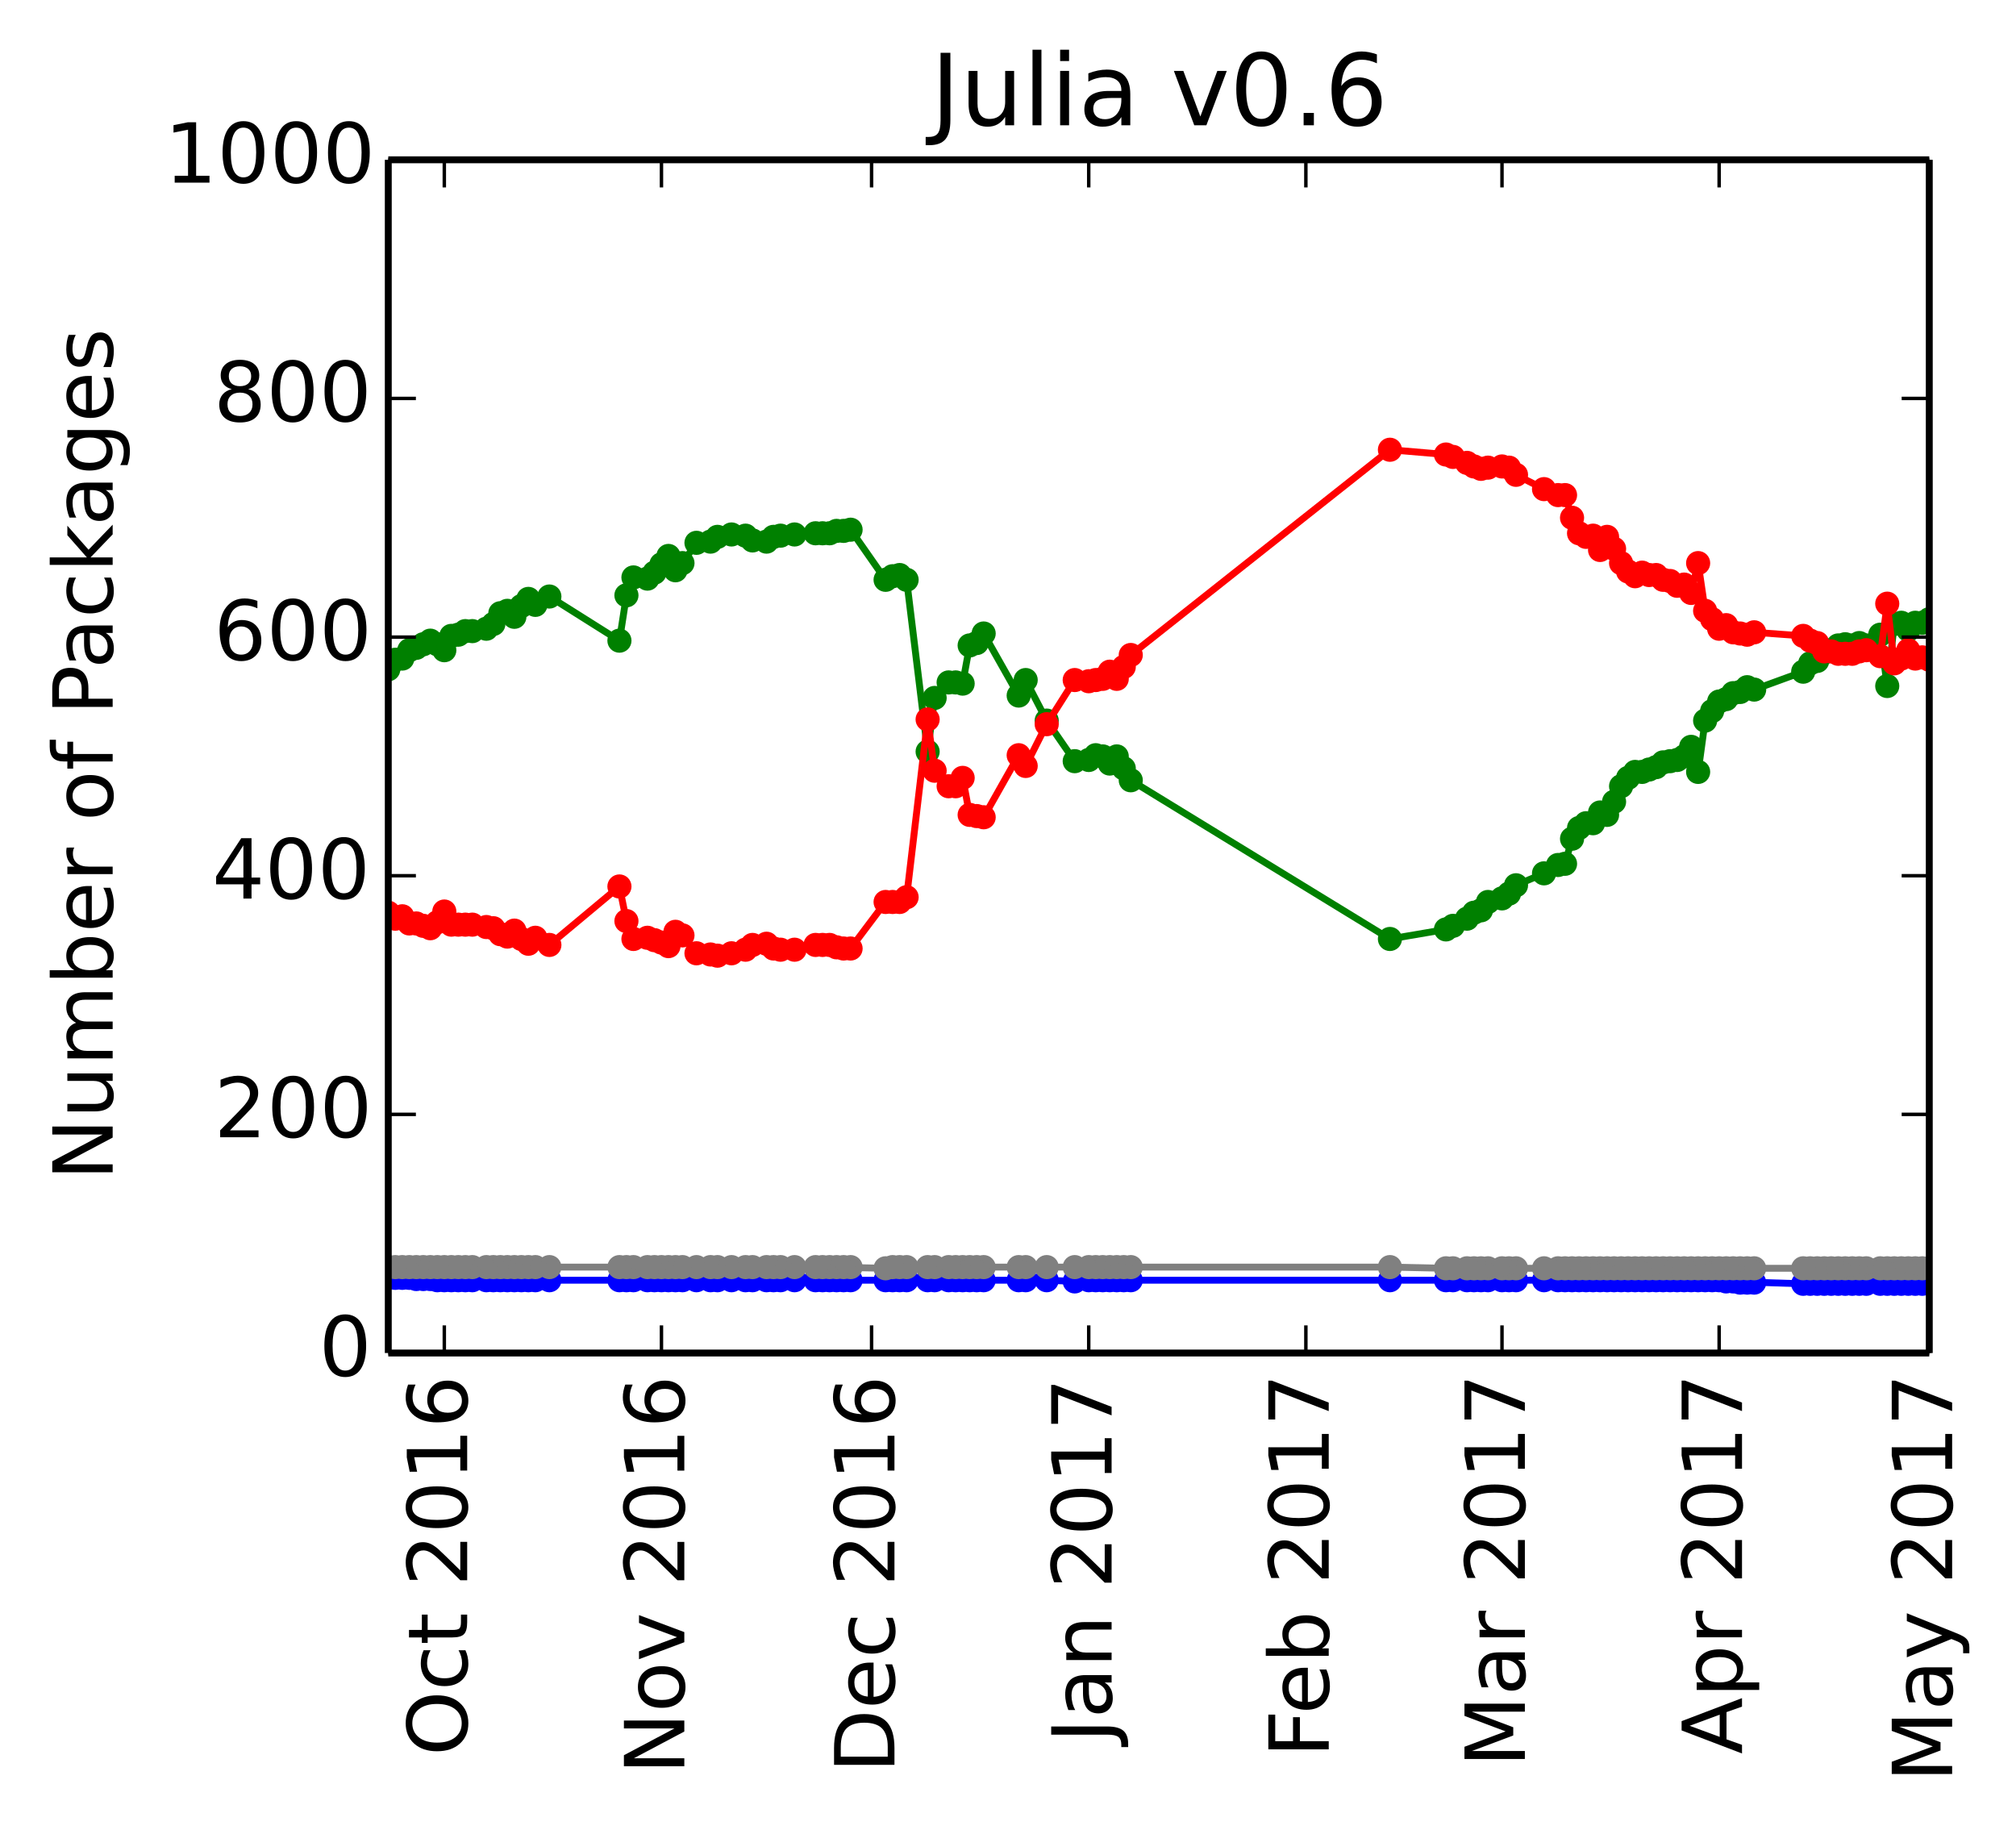 <?xml version="1.0" encoding="utf-8" standalone="no"?>
<!DOCTYPE svg PUBLIC "-//W3C//DTD SVG 1.1//EN"
  "http://www.w3.org/Graphics/SVG/1.1/DTD/svg11.dtd">
<!-- Created with matplotlib (http://matplotlib.org/) -->
<svg height="265pt" version="1.1" viewBox="0 0 292 265" width="292pt" xmlns="http://www.w3.org/2000/svg" xmlns:xlink="http://www.w3.org/1999/xlink">
 <defs>
  <style type="text/css">
*{stroke-linecap:butt;stroke-linejoin:round;}
  </style>
 </defs>
 <g id="figure_1">
  <g id="patch_1">
   <path d="
M0 265.28
L292.446 265.28
L292.446 5.68434e-14
L0 5.68434e-14
z
" style="fill:#ffffff;"/>
  </g>
  <g id="axes_1">
   <g id="patch_2">
    <path d="
M56.239 195.942
L279.439 195.942
L279.439 23.142
L56.239 23.142
z
" style="fill:#ffffff;"/>
   </g>
   <g id="line2d_1"/>
   <g id="line2d_2"/>
   <g id="line2d_3"/>
   <g id="line2d_4"/>
   <g id="line2d_5"/>
   <g id="line2d_6">
    <path clip-path="url(#p896b547e7e)" d="
M279.439 89.67
L278.424 90.188
L277.41 90.188
L276.395 91.225
L275.381 90.188
L274.366 90.361
L273.351 99.347
L272.337 91.916
L270.308 93.471
L269.293 93.126
L268.279 93.471
L267.264 93.299
L266.25 93.471
L265.235 94.163
L264.221 94.508
L263.206 95.718
L262.191 96.063
L261.177 97.273
L254.075 99.865
L253.061 99.519
L252.046 100.211
L251.031 100.383
L250.017 101.247
L249.002 101.593
L246.973 104.358
L245.959 111.788
L244.944 108.159
L243.93 109.542
L242.915 110.06
L240.886 110.406
L239.871 111.097
L237.842 111.788
L236.828 111.788
L235.813 112.652
L234.799 113.862
L233.784 116.108
L232.77 118.009
L231.755 117.663
L230.741 119.219
L229.726 119.219
L228.711 119.91
L227.697 121.465
L226.682 125.094
L225.668 125.267
L223.639 126.476
L219.581 128.204
L218.566 129.414
L217.551 130.105
L215.522 130.623
L214.508 131.833
L213.493 132.179
L212.479 133.043
L209.435 134.598
L201.319 135.98
L163.781 112.998
L161.751 109.542
L160.737 110.579
L159.722 109.542
L158.708 109.369
L157.693 110.06
L155.664 110.233
L151.606 104.358
L148.562 98.483
L147.548 100.729
L142.475 91.743
L141.461 93.126
L140.446 93.471
L139.431 99.001
L138.417 98.828
L137.402 98.828
L135.373 101.075
L134.359 108.851
L131.315 83.967
L130.301 83.276
L129.286 83.449
L128.271 83.967
L123.199 76.71
L122.184 76.883
L121.17 76.883
L120.155 77.228
L118.126 77.228
L113.053 77.574
L112.039 77.747
L111.024 78.438
L108.995 78.265
L107.981 77.574
L105.951 77.401
L103.922 77.747
L102.908 78.438
L100.879 78.611
L98.85 81.548
L97.835 82.585
L96.821 80.511
L94.791 82.931
L93.777 83.795
L91.748 83.622
L90.733 86.214
L89.719 92.78
L79.573 86.387
L77.544 87.596
L76.53 86.732
L75.515 87.769
L74.501 89.324
L73.486 88.46
L72.472 88.806
L71.457 90.361
L70.442 91.052
L68.413 91.398
L67.399 91.398
L66.384 91.916
L65.37 92.089
L64.355 94.163
L63.341 93.299
L62.326 92.78
L60.297 93.817
L59.282 94.163
L58.268 95.372
L57.253 95.545
L56.239 96.927
L56.239 96.927" style="fill:none;stroke:#008000;stroke-linecap:square;"/>
    <defs>
     <path d="
M0 1.5
C0.398 1.5 0.779 1.342 1.061 1.061
C1.342 0.779 1.5 0.398 1.5 0
C1.5 -0.398 1.342 -0.779 1.061 -1.061
C0.779 -1.342 0.398 -1.5 0 -1.5
C-0.398 -1.5 -0.779 -1.342 -1.061 -1.061
C-1.342 -0.779 -1.5 -0.398 -1.5 0
C-1.5 0.398 -1.342 0.779 -1.061 1.061
C-0.779 1.342 -0.398 1.5 0 1.5
z
" id="mb0b177905e" style="stroke:#008000;stroke-width:0.5;"/>
    </defs>
    <g clip-path="url(#p896b547e7e)">
     <use style="fill:#008000;stroke:#008000;stroke-width:0.5;" x="279.439" xlink:href="#mb0b177905e" y="89.67"/>
     <use style="fill:#008000;stroke:#008000;stroke-width:0.5;" x="278.424" xlink:href="#mb0b177905e" y="90.188"/>
     <use style="fill:#008000;stroke:#008000;stroke-width:0.5;" x="277.41" xlink:href="#mb0b177905e" y="90.188"/>
     <use style="fill:#008000;stroke:#008000;stroke-width:0.5;" x="276.395" xlink:href="#mb0b177905e" y="91.225"/>
     <use style="fill:#008000;stroke:#008000;stroke-width:0.5;" x="275.381" xlink:href="#mb0b177905e" y="90.188"/>
     <use style="fill:#008000;stroke:#008000;stroke-width:0.5;" x="274.366" xlink:href="#mb0b177905e" y="90.361"/>
     <use style="fill:#008000;stroke:#008000;stroke-width:0.5;" x="273.351" xlink:href="#mb0b177905e" y="99.347"/>
     <use style="fill:#008000;stroke:#008000;stroke-width:0.5;" x="272.337" xlink:href="#mb0b177905e" y="91.916"/>
     <use style="fill:#008000;stroke:#008000;stroke-width:0.5;" x="270.308" xlink:href="#mb0b177905e" y="93.471"/>
     <use style="fill:#008000;stroke:#008000;stroke-width:0.5;" x="269.293" xlink:href="#mb0b177905e" y="93.126"/>
     <use style="fill:#008000;stroke:#008000;stroke-width:0.5;" x="268.279" xlink:href="#mb0b177905e" y="93.471"/>
     <use style="fill:#008000;stroke:#008000;stroke-width:0.5;" x="267.264" xlink:href="#mb0b177905e" y="93.299"/>
     <use style="fill:#008000;stroke:#008000;stroke-width:0.5;" x="266.25" xlink:href="#mb0b177905e" y="93.471"/>
     <use style="fill:#008000;stroke:#008000;stroke-width:0.5;" x="265.235" xlink:href="#mb0b177905e" y="94.163"/>
     <use style="fill:#008000;stroke:#008000;stroke-width:0.5;" x="264.221" xlink:href="#mb0b177905e" y="94.508"/>
     <use style="fill:#008000;stroke:#008000;stroke-width:0.5;" x="263.206" xlink:href="#mb0b177905e" y="95.718"/>
     <use style="fill:#008000;stroke:#008000;stroke-width:0.5;" x="262.191" xlink:href="#mb0b177905e" y="96.063"/>
     <use style="fill:#008000;stroke:#008000;stroke-width:0.5;" x="261.177" xlink:href="#mb0b177905e" y="97.273"/>
     <use style="fill:#008000;stroke:#008000;stroke-width:0.5;" x="254.075" xlink:href="#mb0b177905e" y="99.865"/>
     <use style="fill:#008000;stroke:#008000;stroke-width:0.5;" x="253.061" xlink:href="#mb0b177905e" y="99.519"/>
     <use style="fill:#008000;stroke:#008000;stroke-width:0.5;" x="252.046" xlink:href="#mb0b177905e" y="100.211"/>
     <use style="fill:#008000;stroke:#008000;stroke-width:0.5;" x="251.031" xlink:href="#mb0b177905e" y="100.383"/>
     <use style="fill:#008000;stroke:#008000;stroke-width:0.5;" x="250.017" xlink:href="#mb0b177905e" y="101.247"/>
     <use style="fill:#008000;stroke:#008000;stroke-width:0.5;" x="249.002" xlink:href="#mb0b177905e" y="101.593"/>
     <use style="fill:#008000;stroke:#008000;stroke-width:0.5;" x="247.988" xlink:href="#mb0b177905e" y="102.975"/>
     <use style="fill:#008000;stroke:#008000;stroke-width:0.5;" x="246.973" xlink:href="#mb0b177905e" y="104.358"/>
     <use style="fill:#008000;stroke:#008000;stroke-width:0.5;" x="245.959" xlink:href="#mb0b177905e" y="111.788"/>
     <use style="fill:#008000;stroke:#008000;stroke-width:0.5;" x="244.944" xlink:href="#mb0b177905e" y="108.159"/>
     <use style="fill:#008000;stroke:#008000;stroke-width:0.5;" x="243.93" xlink:href="#mb0b177905e" y="109.542"/>
     <use style="fill:#008000;stroke:#008000;stroke-width:0.5;" x="242.915" xlink:href="#mb0b177905e" y="110.06"/>
     <use style="fill:#008000;stroke:#008000;stroke-width:0.5;" x="241.901" xlink:href="#mb0b177905e" y="110.233"/>
     <use style="fill:#008000;stroke:#008000;stroke-width:0.5;" x="240.886" xlink:href="#mb0b177905e" y="110.406"/>
     <use style="fill:#008000;stroke:#008000;stroke-width:0.5;" x="239.871" xlink:href="#mb0b177905e" y="111.097"/>
     <use style="fill:#008000;stroke:#008000;stroke-width:0.5;" x="238.857" xlink:href="#mb0b177905e" y="111.443"/>
     <use style="fill:#008000;stroke:#008000;stroke-width:0.5;" x="237.842" xlink:href="#mb0b177905e" y="111.788"/>
     <use style="fill:#008000;stroke:#008000;stroke-width:0.5;" x="236.828" xlink:href="#mb0b177905e" y="111.788"/>
     <use style="fill:#008000;stroke:#008000;stroke-width:0.5;" x="235.813" xlink:href="#mb0b177905e" y="112.652"/>
     <use style="fill:#008000;stroke:#008000;stroke-width:0.5;" x="234.799" xlink:href="#mb0b177905e" y="113.862"/>
     <use style="fill:#008000;stroke:#008000;stroke-width:0.5;" x="233.784" xlink:href="#mb0b177905e" y="116.108"/>
     <use style="fill:#008000;stroke:#008000;stroke-width:0.5;" x="232.77" xlink:href="#mb0b177905e" y="118.009"/>
     <use style="fill:#008000;stroke:#008000;stroke-width:0.5;" x="231.755" xlink:href="#mb0b177905e" y="117.663"/>
     <use style="fill:#008000;stroke:#008000;stroke-width:0.5;" x="230.741" xlink:href="#mb0b177905e" y="119.219"/>
     <use style="fill:#008000;stroke:#008000;stroke-width:0.5;" x="229.726" xlink:href="#mb0b177905e" y="119.219"/>
     <use style="fill:#008000;stroke:#008000;stroke-width:0.5;" x="228.711" xlink:href="#mb0b177905e" y="119.91"/>
     <use style="fill:#008000;stroke:#008000;stroke-width:0.5;" x="227.697" xlink:href="#mb0b177905e" y="121.465"/>
     <use style="fill:#008000;stroke:#008000;stroke-width:0.5;" x="226.682" xlink:href="#mb0b177905e" y="125.094"/>
     <use style="fill:#008000;stroke:#008000;stroke-width:0.5;" x="225.668" xlink:href="#mb0b177905e" y="125.267"/>
     <use style="fill:#008000;stroke:#008000;stroke-width:0.5;" x="223.639" xlink:href="#mb0b177905e" y="126.476"/>
     <use style="fill:#008000;stroke:#008000;stroke-width:0.5;" x="219.581" xlink:href="#mb0b177905e" y="128.204"/>
     <use style="fill:#008000;stroke:#008000;stroke-width:0.5;" x="218.566" xlink:href="#mb0b177905e" y="129.414"/>
     <use style="fill:#008000;stroke:#008000;stroke-width:0.5;" x="217.551" xlink:href="#mb0b177905e" y="130.105"/>
     <use style="fill:#008000;stroke:#008000;stroke-width:0.5;" x="215.522" xlink:href="#mb0b177905e" y="130.623"/>
     <use style="fill:#008000;stroke:#008000;stroke-width:0.5;" x="214.508" xlink:href="#mb0b177905e" y="131.833"/>
     <use style="fill:#008000;stroke:#008000;stroke-width:0.5;" x="213.493" xlink:href="#mb0b177905e" y="132.179"/>
     <use style="fill:#008000;stroke:#008000;stroke-width:0.5;" x="212.479" xlink:href="#mb0b177905e" y="133.043"/>
     <use style="fill:#008000;stroke:#008000;stroke-width:0.5;" x="210.45" xlink:href="#mb0b177905e" y="134.079"/>
     <use style="fill:#008000;stroke:#008000;stroke-width:0.5;" x="209.435" xlink:href="#mb0b177905e" y="134.598"/>
     <use style="fill:#008000;stroke:#008000;stroke-width:0.5;" x="201.319" xlink:href="#mb0b177905e" y="135.98"/>
     <use style="fill:#008000;stroke:#008000;stroke-width:0.5;" x="163.781" xlink:href="#mb0b177905e" y="112.998"/>
     <use style="fill:#008000;stroke:#008000;stroke-width:0.5;" x="162.766" xlink:href="#mb0b177905e" y="111.27"/>
     <use style="fill:#008000;stroke:#008000;stroke-width:0.5;" x="161.751" xlink:href="#mb0b177905e" y="109.542"/>
     <use style="fill:#008000;stroke:#008000;stroke-width:0.5;" x="160.737" xlink:href="#mb0b177905e" y="110.579"/>
     <use style="fill:#008000;stroke:#008000;stroke-width:0.5;" x="159.722" xlink:href="#mb0b177905e" y="109.542"/>
     <use style="fill:#008000;stroke:#008000;stroke-width:0.5;" x="158.708" xlink:href="#mb0b177905e" y="109.369"/>
     <use style="fill:#008000;stroke:#008000;stroke-width:0.5;" x="157.693" xlink:href="#mb0b177905e" y="110.06"/>
     <use style="fill:#008000;stroke:#008000;stroke-width:0.5;" x="155.664" xlink:href="#mb0b177905e" y="110.233"/>
     <use style="fill:#008000;stroke:#008000;stroke-width:0.5;" x="151.606" xlink:href="#mb0b177905e" y="104.358"/>
     <use style="fill:#008000;stroke:#008000;stroke-width:0.5;" x="148.562" xlink:href="#mb0b177905e" y="98.483"/>
     <use style="fill:#008000;stroke:#008000;stroke-width:0.5;" x="147.548" xlink:href="#mb0b177905e" y="100.729"/>
     <use style="fill:#008000;stroke:#008000;stroke-width:0.5;" x="142.475" xlink:href="#mb0b177905e" y="91.743"/>
     <use style="fill:#008000;stroke:#008000;stroke-width:0.5;" x="141.461" xlink:href="#mb0b177905e" y="93.126"/>
     <use style="fill:#008000;stroke:#008000;stroke-width:0.5;" x="140.446" xlink:href="#mb0b177905e" y="93.471"/>
     <use style="fill:#008000;stroke:#008000;stroke-width:0.5;" x="139.431" xlink:href="#mb0b177905e" y="99.001"/>
     <use style="fill:#008000;stroke:#008000;stroke-width:0.5;" x="138.417" xlink:href="#mb0b177905e" y="98.828"/>
     <use style="fill:#008000;stroke:#008000;stroke-width:0.5;" x="137.402" xlink:href="#mb0b177905e" y="98.828"/>
     <use style="fill:#008000;stroke:#008000;stroke-width:0.5;" x="135.373" xlink:href="#mb0b177905e" y="101.075"/>
     <use style="fill:#008000;stroke:#008000;stroke-width:0.5;" x="134.359" xlink:href="#mb0b177905e" y="108.851"/>
     <use style="fill:#008000;stroke:#008000;stroke-width:0.5;" x="131.315" xlink:href="#mb0b177905e" y="83.967"/>
     <use style="fill:#008000;stroke:#008000;stroke-width:0.5;" x="130.301" xlink:href="#mb0b177905e" y="83.276"/>
     <use style="fill:#008000;stroke:#008000;stroke-width:0.5;" x="129.286" xlink:href="#mb0b177905e" y="83.449"/>
     <use style="fill:#008000;stroke:#008000;stroke-width:0.5;" x="128.271" xlink:href="#mb0b177905e" y="83.967"/>
     <use style="fill:#008000;stroke:#008000;stroke-width:0.5;" x="123.199" xlink:href="#mb0b177905e" y="76.71"/>
     <use style="fill:#008000;stroke:#008000;stroke-width:0.5;" x="122.184" xlink:href="#mb0b177905e" y="76.883"/>
     <use style="fill:#008000;stroke:#008000;stroke-width:0.5;" x="121.17" xlink:href="#mb0b177905e" y="76.883"/>
     <use style="fill:#008000;stroke:#008000;stroke-width:0.5;" x="120.155" xlink:href="#mb0b177905e" y="77.228"/>
     <use style="fill:#008000;stroke:#008000;stroke-width:0.5;" x="119.141" xlink:href="#mb0b177905e" y="77.228"/>
     <use style="fill:#008000;stroke:#008000;stroke-width:0.5;" x="118.126" xlink:href="#mb0b177905e" y="77.228"/>
     <use style="fill:#008000;stroke:#008000;stroke-width:0.5;" x="115.082" xlink:href="#mb0b177905e" y="77.401"/>
     <use style="fill:#008000;stroke:#008000;stroke-width:0.5;" x="113.053" xlink:href="#mb0b177905e" y="77.574"/>
     <use style="fill:#008000;stroke:#008000;stroke-width:0.5;" x="112.039" xlink:href="#mb0b177905e" y="77.747"/>
     <use style="fill:#008000;stroke:#008000;stroke-width:0.5;" x="111.024" xlink:href="#mb0b177905e" y="78.438"/>
     <use style="fill:#008000;stroke:#008000;stroke-width:0.5;" x="108.995" xlink:href="#mb0b177905e" y="78.265"/>
     <use style="fill:#008000;stroke:#008000;stroke-width:0.5;" x="107.981" xlink:href="#mb0b177905e" y="77.574"/>
     <use style="fill:#008000;stroke:#008000;stroke-width:0.5;" x="105.951" xlink:href="#mb0b177905e" y="77.401"/>
     <use style="fill:#008000;stroke:#008000;stroke-width:0.5;" x="103.922" xlink:href="#mb0b177905e" y="77.747"/>
     <use style="fill:#008000;stroke:#008000;stroke-width:0.5;" x="102.908" xlink:href="#mb0b177905e" y="78.438"/>
     <use style="fill:#008000;stroke:#008000;stroke-width:0.5;" x="100.879" xlink:href="#mb0b177905e" y="78.611"/>
     <use style="fill:#008000;stroke:#008000;stroke-width:0.5;" x="98.85" xlink:href="#mb0b177905e" y="81.548"/>
     <use style="fill:#008000;stroke:#008000;stroke-width:0.5;" x="97.835" xlink:href="#mb0b177905e" y="82.585"/>
     <use style="fill:#008000;stroke:#008000;stroke-width:0.5;" x="96.821" xlink:href="#mb0b177905e" y="80.511"/>
     <use style="fill:#008000;stroke:#008000;stroke-width:0.5;" x="95.806" xlink:href="#mb0b177905e" y="81.721"/>
     <use style="fill:#008000;stroke:#008000;stroke-width:0.5;" x="94.791" xlink:href="#mb0b177905e" y="82.931"/>
     <use style="fill:#008000;stroke:#008000;stroke-width:0.5;" x="93.777" xlink:href="#mb0b177905e" y="83.795"/>
     <use style="fill:#008000;stroke:#008000;stroke-width:0.5;" x="91.748" xlink:href="#mb0b177905e" y="83.622"/>
     <use style="fill:#008000;stroke:#008000;stroke-width:0.5;" x="90.733" xlink:href="#mb0b177905e" y="86.214"/>
     <use style="fill:#008000;stroke:#008000;stroke-width:0.5;" x="89.719" xlink:href="#mb0b177905e" y="92.78"/>
     <use style="fill:#008000;stroke:#008000;stroke-width:0.5;" x="79.573" xlink:href="#mb0b177905e" y="86.387"/>
     <use style="fill:#008000;stroke:#008000;stroke-width:0.5;" x="77.544" xlink:href="#mb0b177905e" y="87.596"/>
     <use style="fill:#008000;stroke:#008000;stroke-width:0.5;" x="76.53" xlink:href="#mb0b177905e" y="86.732"/>
     <use style="fill:#008000;stroke:#008000;stroke-width:0.5;" x="75.515" xlink:href="#mb0b177905e" y="87.769"/>
     <use style="fill:#008000;stroke:#008000;stroke-width:0.5;" x="74.501" xlink:href="#mb0b177905e" y="89.324"/>
     <use style="fill:#008000;stroke:#008000;stroke-width:0.5;" x="73.486" xlink:href="#mb0b177905e" y="88.46"/>
     <use style="fill:#008000;stroke:#008000;stroke-width:0.5;" x="72.471" xlink:href="#mb0b177905e" y="88.806"/>
     <use style="fill:#008000;stroke:#008000;stroke-width:0.5;" x="71.457" xlink:href="#mb0b177905e" y="90.361"/>
     <use style="fill:#008000;stroke:#008000;stroke-width:0.5;" x="70.442" xlink:href="#mb0b177905e" y="91.052"/>
     <use style="fill:#008000;stroke:#008000;stroke-width:0.5;" x="68.413" xlink:href="#mb0b177905e" y="91.398"/>
     <use style="fill:#008000;stroke:#008000;stroke-width:0.5;" x="67.399" xlink:href="#mb0b177905e" y="91.398"/>
     <use style="fill:#008000;stroke:#008000;stroke-width:0.5;" x="66.384" xlink:href="#mb0b177905e" y="91.916"/>
     <use style="fill:#008000;stroke:#008000;stroke-width:0.5;" x="65.37" xlink:href="#mb0b177905e" y="92.089"/>
     <use style="fill:#008000;stroke:#008000;stroke-width:0.5;" x="64.355" xlink:href="#mb0b177905e" y="94.163"/>
     <use style="fill:#008000;stroke:#008000;stroke-width:0.5;" x="63.341" xlink:href="#mb0b177905e" y="93.299"/>
     <use style="fill:#008000;stroke:#008000;stroke-width:0.5;" x="62.326" xlink:href="#mb0b177905e" y="92.78"/>
     <use style="fill:#008000;stroke:#008000;stroke-width:0.5;" x="61.311" xlink:href="#mb0b177905e" y="93.299"/>
     <use style="fill:#008000;stroke:#008000;stroke-width:0.5;" x="60.297" xlink:href="#mb0b177905e" y="93.817"/>
     <use style="fill:#008000;stroke:#008000;stroke-width:0.5;" x="59.282" xlink:href="#mb0b177905e" y="94.163"/>
     <use style="fill:#008000;stroke:#008000;stroke-width:0.5;" x="58.268" xlink:href="#mb0b177905e" y="95.372"/>
     <use style="fill:#008000;stroke:#008000;stroke-width:0.5;" x="57.253" xlink:href="#mb0b177905e" y="95.545"/>
     <use style="fill:#008000;stroke:#008000;stroke-width:0.5;" x="56.239" xlink:href="#mb0b177905e" y="96.927"/>
    </g>
   </g>
   <g id="line2d_7">
    <path clip-path="url(#p896b547e7e)" d="
M279.439 95.545
L278.424 95.199
L277.41 95.372
L276.395 94.163
L275.381 95.372
L274.366 96.063
L273.351 87.423
L272.337 95.027
L270.308 94.163
L269.293 94.335
L268.279 94.681
L266.25 94.681
L265.235 94.335
L264.221 94.335
L263.206 93.126
L262.191 92.78
L261.177 92.089
L254.075 91.571
L253.061 91.916
L251.031 91.571
L250.017 90.534
L249.002 91.052
L246.973 88.46
L245.959 81.548
L244.944 85.868
L243.93 84.659
L242.915 84.831
L241.901 84.14
L240.886 83.967
L239.871 83.276
L238.857 83.276
L237.842 82.931
L236.828 83.449
L235.813 82.758
L234.799 81.548
L233.784 79.475
L232.77 77.747
L231.755 79.647
L230.741 77.574
L229.726 77.747
L228.711 77.228
L227.697 74.982
L226.682 71.699
L225.668 71.699
L223.639 70.835
L219.581 68.761
L218.566 67.724
L217.551 67.551
L214.508 67.897
L213.493 67.551
L212.479 67.033
L209.435 65.823
L201.319 65.132
L163.781 94.854
L161.751 98.31
L160.737 97.273
L159.722 98.31
L157.693 98.655
L155.664 98.483
L151.606 104.876
L148.562 110.924
L147.548 109.369
L142.475 118.355
L140.446 118.009
L139.431 112.652
L138.417 113.862
L137.402 113.862
L135.373 111.615
L134.359 104.185
L131.315 129.932
L130.301 130.623
L128.271 130.623
L123.199 137.363
L122.184 137.363
L121.17 137.19
L120.155 136.844
L118.126 136.844
L115.082 137.535
L113.053 137.535
L112.039 137.363
L111.024 136.671
L108.995 136.844
L107.981 137.535
L105.951 138.054
L103.922 138.399
L102.908 138.227
L100.879 138.054
L98.85 135.462
L97.835 134.943
L96.821 137.017
L95.806 136.499
L93.777 135.807
L91.748 135.98
L90.733 133.388
L89.719 128.377
L79.573 136.844
L77.544 135.807
L76.53 136.671
L75.515 135.98
L74.501 134.771
L73.486 135.635
L72.472 135.289
L71.457 134.425
L68.413 133.907
L65.37 133.907
L64.355 132.006
L63.341 133.561
L62.326 134.425
L60.297 133.734
L59.282 133.734
L58.268 132.697
L57.253 133.043
L56.239 132.179
L56.239 132.179" style="fill:none;stroke:#ff0000;stroke-linecap:square;"/>
    <defs>
     <path d="
M0 1.5
C0.398 1.5 0.779 1.342 1.061 1.061
C1.342 0.779 1.5 0.398 1.5 0
C1.5 -0.398 1.342 -0.779 1.061 -1.061
C0.779 -1.342 0.398 -1.5 0 -1.5
C-0.398 -1.5 -0.779 -1.342 -1.061 -1.061
C-1.342 -0.779 -1.5 -0.398 -1.5 0
C-1.5 0.398 -1.342 0.779 -1.061 1.061
C-0.779 1.342 -0.398 1.5 0 1.5
z
" id="ma07bdd5909" style="stroke:#ff0000;stroke-width:0.5;"/>
    </defs>
    <g clip-path="url(#p896b547e7e)">
     <use style="fill:#ff0000;stroke:#ff0000;stroke-width:0.5;" x="279.439" xlink:href="#ma07bdd5909" y="95.545"/>
     <use style="fill:#ff0000;stroke:#ff0000;stroke-width:0.5;" x="278.424" xlink:href="#ma07bdd5909" y="95.199"/>
     <use style="fill:#ff0000;stroke:#ff0000;stroke-width:0.5;" x="277.41" xlink:href="#ma07bdd5909" y="95.372"/>
     <use style="fill:#ff0000;stroke:#ff0000;stroke-width:0.5;" x="276.395" xlink:href="#ma07bdd5909" y="94.163"/>
     <use style="fill:#ff0000;stroke:#ff0000;stroke-width:0.5;" x="275.381" xlink:href="#ma07bdd5909" y="95.372"/>
     <use style="fill:#ff0000;stroke:#ff0000;stroke-width:0.5;" x="274.366" xlink:href="#ma07bdd5909" y="96.063"/>
     <use style="fill:#ff0000;stroke:#ff0000;stroke-width:0.5;" x="273.351" xlink:href="#ma07bdd5909" y="87.423"/>
     <use style="fill:#ff0000;stroke:#ff0000;stroke-width:0.5;" x="272.337" xlink:href="#ma07bdd5909" y="95.027"/>
     <use style="fill:#ff0000;stroke:#ff0000;stroke-width:0.5;" x="270.308" xlink:href="#ma07bdd5909" y="94.163"/>
     <use style="fill:#ff0000;stroke:#ff0000;stroke-width:0.5;" x="269.293" xlink:href="#ma07bdd5909" y="94.335"/>
     <use style="fill:#ff0000;stroke:#ff0000;stroke-width:0.5;" x="268.279" xlink:href="#ma07bdd5909" y="94.681"/>
     <use style="fill:#ff0000;stroke:#ff0000;stroke-width:0.5;" x="267.264" xlink:href="#ma07bdd5909" y="94.681"/>
     <use style="fill:#ff0000;stroke:#ff0000;stroke-width:0.5;" x="266.25" xlink:href="#ma07bdd5909" y="94.681"/>
     <use style="fill:#ff0000;stroke:#ff0000;stroke-width:0.5;" x="265.235" xlink:href="#ma07bdd5909" y="94.335"/>
     <use style="fill:#ff0000;stroke:#ff0000;stroke-width:0.5;" x="264.221" xlink:href="#ma07bdd5909" y="94.335"/>
     <use style="fill:#ff0000;stroke:#ff0000;stroke-width:0.5;" x="263.206" xlink:href="#ma07bdd5909" y="93.126"/>
     <use style="fill:#ff0000;stroke:#ff0000;stroke-width:0.5;" x="262.191" xlink:href="#ma07bdd5909" y="92.78"/>
     <use style="fill:#ff0000;stroke:#ff0000;stroke-width:0.5;" x="261.177" xlink:href="#ma07bdd5909" y="92.089"/>
     <use style="fill:#ff0000;stroke:#ff0000;stroke-width:0.5;" x="254.075" xlink:href="#ma07bdd5909" y="91.571"/>
     <use style="fill:#ff0000;stroke:#ff0000;stroke-width:0.5;" x="253.061" xlink:href="#ma07bdd5909" y="91.916"/>
     <use style="fill:#ff0000;stroke:#ff0000;stroke-width:0.5;" x="252.046" xlink:href="#ma07bdd5909" y="91.743"/>
     <use style="fill:#ff0000;stroke:#ff0000;stroke-width:0.5;" x="251.031" xlink:href="#ma07bdd5909" y="91.571"/>
     <use style="fill:#ff0000;stroke:#ff0000;stroke-width:0.5;" x="250.017" xlink:href="#ma07bdd5909" y="90.534"/>
     <use style="fill:#ff0000;stroke:#ff0000;stroke-width:0.5;" x="249.002" xlink:href="#ma07bdd5909" y="91.052"/>
     <use style="fill:#ff0000;stroke:#ff0000;stroke-width:0.5;" x="247.988" xlink:href="#ma07bdd5909" y="89.67"/>
     <use style="fill:#ff0000;stroke:#ff0000;stroke-width:0.5;" x="246.973" xlink:href="#ma07bdd5909" y="88.46"/>
     <use style="fill:#ff0000;stroke:#ff0000;stroke-width:0.5;" x="245.959" xlink:href="#ma07bdd5909" y="81.548"/>
     <use style="fill:#ff0000;stroke:#ff0000;stroke-width:0.5;" x="244.944" xlink:href="#ma07bdd5909" y="85.868"/>
     <use style="fill:#ff0000;stroke:#ff0000;stroke-width:0.5;" x="243.93" xlink:href="#ma07bdd5909" y="84.659"/>
     <use style="fill:#ff0000;stroke:#ff0000;stroke-width:0.5;" x="242.915" xlink:href="#ma07bdd5909" y="84.831"/>
     <use style="fill:#ff0000;stroke:#ff0000;stroke-width:0.5;" x="241.901" xlink:href="#ma07bdd5909" y="84.14"/>
     <use style="fill:#ff0000;stroke:#ff0000;stroke-width:0.5;" x="240.886" xlink:href="#ma07bdd5909" y="83.967"/>
     <use style="fill:#ff0000;stroke:#ff0000;stroke-width:0.5;" x="239.871" xlink:href="#ma07bdd5909" y="83.276"/>
     <use style="fill:#ff0000;stroke:#ff0000;stroke-width:0.5;" x="238.857" xlink:href="#ma07bdd5909" y="83.276"/>
     <use style="fill:#ff0000;stroke:#ff0000;stroke-width:0.5;" x="237.842" xlink:href="#ma07bdd5909" y="82.931"/>
     <use style="fill:#ff0000;stroke:#ff0000;stroke-width:0.5;" x="236.828" xlink:href="#ma07bdd5909" y="83.449"/>
     <use style="fill:#ff0000;stroke:#ff0000;stroke-width:0.5;" x="235.813" xlink:href="#ma07bdd5909" y="82.758"/>
     <use style="fill:#ff0000;stroke:#ff0000;stroke-width:0.5;" x="234.799" xlink:href="#ma07bdd5909" y="81.548"/>
     <use style="fill:#ff0000;stroke:#ff0000;stroke-width:0.5;" x="233.784" xlink:href="#ma07bdd5909" y="79.475"/>
     <use style="fill:#ff0000;stroke:#ff0000;stroke-width:0.5;" x="232.77" xlink:href="#ma07bdd5909" y="77.747"/>
     <use style="fill:#ff0000;stroke:#ff0000;stroke-width:0.5;" x="231.755" xlink:href="#ma07bdd5909" y="79.647"/>
     <use style="fill:#ff0000;stroke:#ff0000;stroke-width:0.5;" x="230.741" xlink:href="#ma07bdd5909" y="77.574"/>
     <use style="fill:#ff0000;stroke:#ff0000;stroke-width:0.5;" x="229.726" xlink:href="#ma07bdd5909" y="77.747"/>
     <use style="fill:#ff0000;stroke:#ff0000;stroke-width:0.5;" x="228.711" xlink:href="#ma07bdd5909" y="77.228"/>
     <use style="fill:#ff0000;stroke:#ff0000;stroke-width:0.5;" x="227.697" xlink:href="#ma07bdd5909" y="74.982"/>
     <use style="fill:#ff0000;stroke:#ff0000;stroke-width:0.5;" x="226.682" xlink:href="#ma07bdd5909" y="71.699"/>
     <use style="fill:#ff0000;stroke:#ff0000;stroke-width:0.5;" x="225.668" xlink:href="#ma07bdd5909" y="71.699"/>
     <use style="fill:#ff0000;stroke:#ff0000;stroke-width:0.5;" x="223.639" xlink:href="#ma07bdd5909" y="70.835"/>
     <use style="fill:#ff0000;stroke:#ff0000;stroke-width:0.5;" x="219.581" xlink:href="#ma07bdd5909" y="68.761"/>
     <use style="fill:#ff0000;stroke:#ff0000;stroke-width:0.5;" x="218.566" xlink:href="#ma07bdd5909" y="67.724"/>
     <use style="fill:#ff0000;stroke:#ff0000;stroke-width:0.5;" x="217.551" xlink:href="#ma07bdd5909" y="67.551"/>
     <use style="fill:#ff0000;stroke:#ff0000;stroke-width:0.5;" x="215.522" xlink:href="#ma07bdd5909" y="67.724"/>
     <use style="fill:#ff0000;stroke:#ff0000;stroke-width:0.5;" x="214.508" xlink:href="#ma07bdd5909" y="67.897"/>
     <use style="fill:#ff0000;stroke:#ff0000;stroke-width:0.5;" x="213.493" xlink:href="#ma07bdd5909" y="67.551"/>
     <use style="fill:#ff0000;stroke:#ff0000;stroke-width:0.5;" x="212.479" xlink:href="#ma07bdd5909" y="67.033"/>
     <use style="fill:#ff0000;stroke:#ff0000;stroke-width:0.5;" x="210.45" xlink:href="#ma07bdd5909" y="66.169"/>
     <use style="fill:#ff0000;stroke:#ff0000;stroke-width:0.5;" x="209.435" xlink:href="#ma07bdd5909" y="65.823"/>
     <use style="fill:#ff0000;stroke:#ff0000;stroke-width:0.5;" x="201.319" xlink:href="#ma07bdd5909" y="65.132"/>
     <use style="fill:#ff0000;stroke:#ff0000;stroke-width:0.5;" x="163.781" xlink:href="#ma07bdd5909" y="94.854"/>
     <use style="fill:#ff0000;stroke:#ff0000;stroke-width:0.5;" x="162.766" xlink:href="#ma07bdd5909" y="96.582"/>
     <use style="fill:#ff0000;stroke:#ff0000;stroke-width:0.5;" x="161.751" xlink:href="#ma07bdd5909" y="98.31"/>
     <use style="fill:#ff0000;stroke:#ff0000;stroke-width:0.5;" x="160.737" xlink:href="#ma07bdd5909" y="97.273"/>
     <use style="fill:#ff0000;stroke:#ff0000;stroke-width:0.5;" x="159.722" xlink:href="#ma07bdd5909" y="98.31"/>
     <use style="fill:#ff0000;stroke:#ff0000;stroke-width:0.5;" x="158.708" xlink:href="#ma07bdd5909" y="98.483"/>
     <use style="fill:#ff0000;stroke:#ff0000;stroke-width:0.5;" x="157.693" xlink:href="#ma07bdd5909" y="98.655"/>
     <use style="fill:#ff0000;stroke:#ff0000;stroke-width:0.5;" x="155.664" xlink:href="#ma07bdd5909" y="98.483"/>
     <use style="fill:#ff0000;stroke:#ff0000;stroke-width:0.5;" x="151.606" xlink:href="#ma07bdd5909" y="104.876"/>
     <use style="fill:#ff0000;stroke:#ff0000;stroke-width:0.5;" x="148.562" xlink:href="#ma07bdd5909" y="110.924"/>
     <use style="fill:#ff0000;stroke:#ff0000;stroke-width:0.5;" x="147.548" xlink:href="#ma07bdd5909" y="109.369"/>
     <use style="fill:#ff0000;stroke:#ff0000;stroke-width:0.5;" x="142.475" xlink:href="#ma07bdd5909" y="118.355"/>
     <use style="fill:#ff0000;stroke:#ff0000;stroke-width:0.5;" x="141.461" xlink:href="#ma07bdd5909" y="118.182"/>
     <use style="fill:#ff0000;stroke:#ff0000;stroke-width:0.5;" x="140.446" xlink:href="#ma07bdd5909" y="118.009"/>
     <use style="fill:#ff0000;stroke:#ff0000;stroke-width:0.5;" x="139.431" xlink:href="#ma07bdd5909" y="112.652"/>
     <use style="fill:#ff0000;stroke:#ff0000;stroke-width:0.5;" x="138.417" xlink:href="#ma07bdd5909" y="113.862"/>
     <use style="fill:#ff0000;stroke:#ff0000;stroke-width:0.5;" x="137.402" xlink:href="#ma07bdd5909" y="113.862"/>
     <use style="fill:#ff0000;stroke:#ff0000;stroke-width:0.5;" x="135.373" xlink:href="#ma07bdd5909" y="111.615"/>
     <use style="fill:#ff0000;stroke:#ff0000;stroke-width:0.5;" x="134.359" xlink:href="#ma07bdd5909" y="104.185"/>
     <use style="fill:#ff0000;stroke:#ff0000;stroke-width:0.5;" x="131.315" xlink:href="#ma07bdd5909" y="129.932"/>
     <use style="fill:#ff0000;stroke:#ff0000;stroke-width:0.5;" x="130.301" xlink:href="#ma07bdd5909" y="130.623"/>
     <use style="fill:#ff0000;stroke:#ff0000;stroke-width:0.5;" x="129.286" xlink:href="#ma07bdd5909" y="130.623"/>
     <use style="fill:#ff0000;stroke:#ff0000;stroke-width:0.5;" x="128.271" xlink:href="#ma07bdd5909" y="130.623"/>
     <use style="fill:#ff0000;stroke:#ff0000;stroke-width:0.5;" x="123.199" xlink:href="#ma07bdd5909" y="137.363"/>
     <use style="fill:#ff0000;stroke:#ff0000;stroke-width:0.5;" x="122.184" xlink:href="#ma07bdd5909" y="137.363"/>
     <use style="fill:#ff0000;stroke:#ff0000;stroke-width:0.5;" x="121.17" xlink:href="#ma07bdd5909" y="137.19"/>
     <use style="fill:#ff0000;stroke:#ff0000;stroke-width:0.5;" x="120.155" xlink:href="#ma07bdd5909" y="136.844"/>
     <use style="fill:#ff0000;stroke:#ff0000;stroke-width:0.5;" x="119.141" xlink:href="#ma07bdd5909" y="136.844"/>
     <use style="fill:#ff0000;stroke:#ff0000;stroke-width:0.5;" x="118.126" xlink:href="#ma07bdd5909" y="136.844"/>
     <use style="fill:#ff0000;stroke:#ff0000;stroke-width:0.5;" x="115.082" xlink:href="#ma07bdd5909" y="137.535"/>
     <use style="fill:#ff0000;stroke:#ff0000;stroke-width:0.5;" x="113.053" xlink:href="#ma07bdd5909" y="137.535"/>
     <use style="fill:#ff0000;stroke:#ff0000;stroke-width:0.5;" x="112.039" xlink:href="#ma07bdd5909" y="137.363"/>
     <use style="fill:#ff0000;stroke:#ff0000;stroke-width:0.5;" x="111.024" xlink:href="#ma07bdd5909" y="136.671"/>
     <use style="fill:#ff0000;stroke:#ff0000;stroke-width:0.5;" x="108.995" xlink:href="#ma07bdd5909" y="136.844"/>
     <use style="fill:#ff0000;stroke:#ff0000;stroke-width:0.5;" x="107.981" xlink:href="#ma07bdd5909" y="137.535"/>
     <use style="fill:#ff0000;stroke:#ff0000;stroke-width:0.5;" x="105.951" xlink:href="#ma07bdd5909" y="138.054"/>
     <use style="fill:#ff0000;stroke:#ff0000;stroke-width:0.5;" x="103.922" xlink:href="#ma07bdd5909" y="138.399"/>
     <use style="fill:#ff0000;stroke:#ff0000;stroke-width:0.5;" x="102.908" xlink:href="#ma07bdd5909" y="138.227"/>
     <use style="fill:#ff0000;stroke:#ff0000;stroke-width:0.5;" x="100.879" xlink:href="#ma07bdd5909" y="138.054"/>
     <use style="fill:#ff0000;stroke:#ff0000;stroke-width:0.5;" x="98.85" xlink:href="#ma07bdd5909" y="135.462"/>
     <use style="fill:#ff0000;stroke:#ff0000;stroke-width:0.5;" x="97.835" xlink:href="#ma07bdd5909" y="134.943"/>
     <use style="fill:#ff0000;stroke:#ff0000;stroke-width:0.5;" x="96.821" xlink:href="#ma07bdd5909" y="137.017"/>
     <use style="fill:#ff0000;stroke:#ff0000;stroke-width:0.5;" x="95.806" xlink:href="#ma07bdd5909" y="136.499"/>
     <use style="fill:#ff0000;stroke:#ff0000;stroke-width:0.5;" x="94.791" xlink:href="#ma07bdd5909" y="136.153"/>
     <use style="fill:#ff0000;stroke:#ff0000;stroke-width:0.5;" x="93.777" xlink:href="#ma07bdd5909" y="135.807"/>
     <use style="fill:#ff0000;stroke:#ff0000;stroke-width:0.5;" x="91.748" xlink:href="#ma07bdd5909" y="135.98"/>
     <use style="fill:#ff0000;stroke:#ff0000;stroke-width:0.5;" x="90.733" xlink:href="#ma07bdd5909" y="133.388"/>
     <use style="fill:#ff0000;stroke:#ff0000;stroke-width:0.5;" x="89.719" xlink:href="#ma07bdd5909" y="128.377"/>
     <use style="fill:#ff0000;stroke:#ff0000;stroke-width:0.5;" x="79.573" xlink:href="#ma07bdd5909" y="136.844"/>
     <use style="fill:#ff0000;stroke:#ff0000;stroke-width:0.5;" x="77.544" xlink:href="#ma07bdd5909" y="135.807"/>
     <use style="fill:#ff0000;stroke:#ff0000;stroke-width:0.5;" x="76.53" xlink:href="#ma07bdd5909" y="136.671"/>
     <use style="fill:#ff0000;stroke:#ff0000;stroke-width:0.5;" x="75.515" xlink:href="#ma07bdd5909" y="135.98"/>
     <use style="fill:#ff0000;stroke:#ff0000;stroke-width:0.5;" x="74.501" xlink:href="#ma07bdd5909" y="134.771"/>
     <use style="fill:#ff0000;stroke:#ff0000;stroke-width:0.5;" x="73.486" xlink:href="#ma07bdd5909" y="135.635"/>
     <use style="fill:#ff0000;stroke:#ff0000;stroke-width:0.5;" x="72.471" xlink:href="#ma07bdd5909" y="135.289"/>
     <use style="fill:#ff0000;stroke:#ff0000;stroke-width:0.5;" x="71.457" xlink:href="#ma07bdd5909" y="134.425"/>
     <use style="fill:#ff0000;stroke:#ff0000;stroke-width:0.5;" x="70.442" xlink:href="#ma07bdd5909" y="134.252"/>
     <use style="fill:#ff0000;stroke:#ff0000;stroke-width:0.5;" x="68.413" xlink:href="#ma07bdd5909" y="133.907"/>
     <use style="fill:#ff0000;stroke:#ff0000;stroke-width:0.5;" x="67.399" xlink:href="#ma07bdd5909" y="133.907"/>
     <use style="fill:#ff0000;stroke:#ff0000;stroke-width:0.5;" x="66.384" xlink:href="#ma07bdd5909" y="133.907"/>
     <use style="fill:#ff0000;stroke:#ff0000;stroke-width:0.5;" x="65.37" xlink:href="#ma07bdd5909" y="133.907"/>
     <use style="fill:#ff0000;stroke:#ff0000;stroke-width:0.5;" x="64.355" xlink:href="#ma07bdd5909" y="132.006"/>
     <use style="fill:#ff0000;stroke:#ff0000;stroke-width:0.5;" x="63.341" xlink:href="#ma07bdd5909" y="133.561"/>
     <use style="fill:#ff0000;stroke:#ff0000;stroke-width:0.5;" x="62.326" xlink:href="#ma07bdd5909" y="134.425"/>
     <use style="fill:#ff0000;stroke:#ff0000;stroke-width:0.5;" x="61.311" xlink:href="#ma07bdd5909" y="134.079"/>
     <use style="fill:#ff0000;stroke:#ff0000;stroke-width:0.5;" x="60.297" xlink:href="#ma07bdd5909" y="133.734"/>
     <use style="fill:#ff0000;stroke:#ff0000;stroke-width:0.5;" x="59.282" xlink:href="#ma07bdd5909" y="133.734"/>
     <use style="fill:#ff0000;stroke:#ff0000;stroke-width:0.5;" x="58.268" xlink:href="#ma07bdd5909" y="132.697"/>
     <use style="fill:#ff0000;stroke:#ff0000;stroke-width:0.5;" x="57.253" xlink:href="#ma07bdd5909" y="133.043"/>
     <use style="fill:#ff0000;stroke:#ff0000;stroke-width:0.5;" x="56.239" xlink:href="#ma07bdd5909" y="132.179"/>
    </g>
   </g>
   <g id="line2d_8">
    <path clip-path="url(#p896b547e7e)" d="
M279.439 185.919
L261.177 185.919
L250.017 185.574
L249.002 185.401
L157.693 185.401
L155.664 185.574
L151.606 185.401
L63.341 185.401
L62.326 185.228
L60.297 185.228
L59.282 185.055
L56.239 185.055
L56.239 185.055" style="fill:none;stroke:#0000ff;stroke-linecap:square;"/>
    <defs>
     <path d="
M0 1.5
C0.398 1.5 0.779 1.342 1.061 1.061
C1.342 0.779 1.5 0.398 1.5 0
C1.5 -0.398 1.342 -0.779 1.061 -1.061
C0.779 -1.342 0.398 -1.5 0 -1.5
C-0.398 -1.5 -0.779 -1.342 -1.061 -1.061
C-1.342 -0.779 -1.5 -0.398 -1.5 0
C-1.5 0.398 -1.342 0.779 -1.061 1.061
C-0.779 1.342 -0.398 1.5 0 1.5
z
" id="m76a7ce5b4a" style="stroke:#0000ff;stroke-width:0.5;"/>
    </defs>
    <g clip-path="url(#p896b547e7e)">
     <use style="fill:#0000ff;stroke:#0000ff;stroke-width:0.5;" x="279.439" xlink:href="#m76a7ce5b4a" y="185.919"/>
     <use style="fill:#0000ff;stroke:#0000ff;stroke-width:0.5;" x="278.424" xlink:href="#m76a7ce5b4a" y="185.919"/>
     <use style="fill:#0000ff;stroke:#0000ff;stroke-width:0.5;" x="277.41" xlink:href="#m76a7ce5b4a" y="185.919"/>
     <use style="fill:#0000ff;stroke:#0000ff;stroke-width:0.5;" x="276.395" xlink:href="#m76a7ce5b4a" y="185.919"/>
     <use style="fill:#0000ff;stroke:#0000ff;stroke-width:0.5;" x="275.381" xlink:href="#m76a7ce5b4a" y="185.919"/>
     <use style="fill:#0000ff;stroke:#0000ff;stroke-width:0.5;" x="274.366" xlink:href="#m76a7ce5b4a" y="185.919"/>
     <use style="fill:#0000ff;stroke:#0000ff;stroke-width:0.5;" x="273.351" xlink:href="#m76a7ce5b4a" y="185.919"/>
     <use style="fill:#0000ff;stroke:#0000ff;stroke-width:0.5;" x="272.337" xlink:href="#m76a7ce5b4a" y="185.919"/>
     <use style="fill:#0000ff;stroke:#0000ff;stroke-width:0.5;" x="270.308" xlink:href="#m76a7ce5b4a" y="185.919"/>
     <use style="fill:#0000ff;stroke:#0000ff;stroke-width:0.5;" x="269.293" xlink:href="#m76a7ce5b4a" y="185.919"/>
     <use style="fill:#0000ff;stroke:#0000ff;stroke-width:0.5;" x="268.279" xlink:href="#m76a7ce5b4a" y="185.919"/>
     <use style="fill:#0000ff;stroke:#0000ff;stroke-width:0.5;" x="267.264" xlink:href="#m76a7ce5b4a" y="185.919"/>
     <use style="fill:#0000ff;stroke:#0000ff;stroke-width:0.5;" x="266.25" xlink:href="#m76a7ce5b4a" y="185.919"/>
     <use style="fill:#0000ff;stroke:#0000ff;stroke-width:0.5;" x="265.235" xlink:href="#m76a7ce5b4a" y="185.919"/>
     <use style="fill:#0000ff;stroke:#0000ff;stroke-width:0.5;" x="264.221" xlink:href="#m76a7ce5b4a" y="185.919"/>
     <use style="fill:#0000ff;stroke:#0000ff;stroke-width:0.5;" x="263.206" xlink:href="#m76a7ce5b4a" y="185.919"/>
     <use style="fill:#0000ff;stroke:#0000ff;stroke-width:0.5;" x="262.191" xlink:href="#m76a7ce5b4a" y="185.919"/>
     <use style="fill:#0000ff;stroke:#0000ff;stroke-width:0.5;" x="261.177" xlink:href="#m76a7ce5b4a" y="185.919"/>
     <use style="fill:#0000ff;stroke:#0000ff;stroke-width:0.5;" x="254.075" xlink:href="#m76a7ce5b4a" y="185.747"/>
     <use style="fill:#0000ff;stroke:#0000ff;stroke-width:0.5;" x="253.061" xlink:href="#m76a7ce5b4a" y="185.747"/>
     <use style="fill:#0000ff;stroke:#0000ff;stroke-width:0.5;" x="252.046" xlink:href="#m76a7ce5b4a" y="185.747"/>
     <use style="fill:#0000ff;stroke:#0000ff;stroke-width:0.5;" x="251.031" xlink:href="#m76a7ce5b4a" y="185.574"/>
     <use style="fill:#0000ff;stroke:#0000ff;stroke-width:0.5;" x="250.017" xlink:href="#m76a7ce5b4a" y="185.574"/>
     <use style="fill:#0000ff;stroke:#0000ff;stroke-width:0.5;" x="249.002" xlink:href="#m76a7ce5b4a" y="185.401"/>
     <use style="fill:#0000ff;stroke:#0000ff;stroke-width:0.5;" x="247.988" xlink:href="#m76a7ce5b4a" y="185.401"/>
     <use style="fill:#0000ff;stroke:#0000ff;stroke-width:0.5;" x="246.973" xlink:href="#m76a7ce5b4a" y="185.401"/>
     <use style="fill:#0000ff;stroke:#0000ff;stroke-width:0.5;" x="245.959" xlink:href="#m76a7ce5b4a" y="185.401"/>
     <use style="fill:#0000ff;stroke:#0000ff;stroke-width:0.5;" x="244.944" xlink:href="#m76a7ce5b4a" y="185.401"/>
     <use style="fill:#0000ff;stroke:#0000ff;stroke-width:0.5;" x="243.93" xlink:href="#m76a7ce5b4a" y="185.401"/>
     <use style="fill:#0000ff;stroke:#0000ff;stroke-width:0.5;" x="242.915" xlink:href="#m76a7ce5b4a" y="185.401"/>
     <use style="fill:#0000ff;stroke:#0000ff;stroke-width:0.5;" x="241.901" xlink:href="#m76a7ce5b4a" y="185.401"/>
     <use style="fill:#0000ff;stroke:#0000ff;stroke-width:0.5;" x="240.886" xlink:href="#m76a7ce5b4a" y="185.401"/>
     <use style="fill:#0000ff;stroke:#0000ff;stroke-width:0.5;" x="239.871" xlink:href="#m76a7ce5b4a" y="185.401"/>
     <use style="fill:#0000ff;stroke:#0000ff;stroke-width:0.5;" x="238.857" xlink:href="#m76a7ce5b4a" y="185.401"/>
     <use style="fill:#0000ff;stroke:#0000ff;stroke-width:0.5;" x="237.842" xlink:href="#m76a7ce5b4a" y="185.401"/>
     <use style="fill:#0000ff;stroke:#0000ff;stroke-width:0.5;" x="236.828" xlink:href="#m76a7ce5b4a" y="185.401"/>
     <use style="fill:#0000ff;stroke:#0000ff;stroke-width:0.5;" x="235.813" xlink:href="#m76a7ce5b4a" y="185.401"/>
     <use style="fill:#0000ff;stroke:#0000ff;stroke-width:0.5;" x="234.799" xlink:href="#m76a7ce5b4a" y="185.401"/>
     <use style="fill:#0000ff;stroke:#0000ff;stroke-width:0.5;" x="233.784" xlink:href="#m76a7ce5b4a" y="185.401"/>
     <use style="fill:#0000ff;stroke:#0000ff;stroke-width:0.5;" x="232.77" xlink:href="#m76a7ce5b4a" y="185.401"/>
     <use style="fill:#0000ff;stroke:#0000ff;stroke-width:0.5;" x="231.755" xlink:href="#m76a7ce5b4a" y="185.401"/>
     <use style="fill:#0000ff;stroke:#0000ff;stroke-width:0.5;" x="230.741" xlink:href="#m76a7ce5b4a" y="185.401"/>
     <use style="fill:#0000ff;stroke:#0000ff;stroke-width:0.5;" x="229.726" xlink:href="#m76a7ce5b4a" y="185.401"/>
     <use style="fill:#0000ff;stroke:#0000ff;stroke-width:0.5;" x="228.711" xlink:href="#m76a7ce5b4a" y="185.401"/>
     <use style="fill:#0000ff;stroke:#0000ff;stroke-width:0.5;" x="227.697" xlink:href="#m76a7ce5b4a" y="185.401"/>
     <use style="fill:#0000ff;stroke:#0000ff;stroke-width:0.5;" x="226.682" xlink:href="#m76a7ce5b4a" y="185.401"/>
     <use style="fill:#0000ff;stroke:#0000ff;stroke-width:0.5;" x="225.668" xlink:href="#m76a7ce5b4a" y="185.401"/>
     <use style="fill:#0000ff;stroke:#0000ff;stroke-width:0.5;" x="223.639" xlink:href="#m76a7ce5b4a" y="185.401"/>
     <use style="fill:#0000ff;stroke:#0000ff;stroke-width:0.5;" x="219.581" xlink:href="#m76a7ce5b4a" y="185.401"/>
     <use style="fill:#0000ff;stroke:#0000ff;stroke-width:0.5;" x="218.566" xlink:href="#m76a7ce5b4a" y="185.401"/>
     <use style="fill:#0000ff;stroke:#0000ff;stroke-width:0.5;" x="217.551" xlink:href="#m76a7ce5b4a" y="185.401"/>
     <use style="fill:#0000ff;stroke:#0000ff;stroke-width:0.5;" x="215.522" xlink:href="#m76a7ce5b4a" y="185.401"/>
     <use style="fill:#0000ff;stroke:#0000ff;stroke-width:0.5;" x="214.508" xlink:href="#m76a7ce5b4a" y="185.401"/>
     <use style="fill:#0000ff;stroke:#0000ff;stroke-width:0.5;" x="213.493" xlink:href="#m76a7ce5b4a" y="185.401"/>
     <use style="fill:#0000ff;stroke:#0000ff;stroke-width:0.5;" x="212.479" xlink:href="#m76a7ce5b4a" y="185.401"/>
     <use style="fill:#0000ff;stroke:#0000ff;stroke-width:0.5;" x="210.45" xlink:href="#m76a7ce5b4a" y="185.401"/>
     <use style="fill:#0000ff;stroke:#0000ff;stroke-width:0.5;" x="209.435" xlink:href="#m76a7ce5b4a" y="185.401"/>
     <use style="fill:#0000ff;stroke:#0000ff;stroke-width:0.5;" x="201.319" xlink:href="#m76a7ce5b4a" y="185.401"/>
     <use style="fill:#0000ff;stroke:#0000ff;stroke-width:0.5;" x="163.781" xlink:href="#m76a7ce5b4a" y="185.401"/>
     <use style="fill:#0000ff;stroke:#0000ff;stroke-width:0.5;" x="162.766" xlink:href="#m76a7ce5b4a" y="185.401"/>
     <use style="fill:#0000ff;stroke:#0000ff;stroke-width:0.5;" x="161.751" xlink:href="#m76a7ce5b4a" y="185.401"/>
     <use style="fill:#0000ff;stroke:#0000ff;stroke-width:0.5;" x="160.737" xlink:href="#m76a7ce5b4a" y="185.401"/>
     <use style="fill:#0000ff;stroke:#0000ff;stroke-width:0.5;" x="159.722" xlink:href="#m76a7ce5b4a" y="185.401"/>
     <use style="fill:#0000ff;stroke:#0000ff;stroke-width:0.5;" x="158.708" xlink:href="#m76a7ce5b4a" y="185.401"/>
     <use style="fill:#0000ff;stroke:#0000ff;stroke-width:0.5;" x="157.693" xlink:href="#m76a7ce5b4a" y="185.401"/>
     <use style="fill:#0000ff;stroke:#0000ff;stroke-width:0.5;" x="155.664" xlink:href="#m76a7ce5b4a" y="185.574"/>
     <use style="fill:#0000ff;stroke:#0000ff;stroke-width:0.5;" x="151.606" xlink:href="#m76a7ce5b4a" y="185.401"/>
     <use style="fill:#0000ff;stroke:#0000ff;stroke-width:0.5;" x="148.562" xlink:href="#m76a7ce5b4a" y="185.401"/>
     <use style="fill:#0000ff;stroke:#0000ff;stroke-width:0.5;" x="147.548" xlink:href="#m76a7ce5b4a" y="185.401"/>
     <use style="fill:#0000ff;stroke:#0000ff;stroke-width:0.5;" x="142.475" xlink:href="#m76a7ce5b4a" y="185.401"/>
     <use style="fill:#0000ff;stroke:#0000ff;stroke-width:0.5;" x="141.461" xlink:href="#m76a7ce5b4a" y="185.401"/>
     <use style="fill:#0000ff;stroke:#0000ff;stroke-width:0.5;" x="140.446" xlink:href="#m76a7ce5b4a" y="185.401"/>
     <use style="fill:#0000ff;stroke:#0000ff;stroke-width:0.5;" x="139.431" xlink:href="#m76a7ce5b4a" y="185.401"/>
     <use style="fill:#0000ff;stroke:#0000ff;stroke-width:0.5;" x="138.417" xlink:href="#m76a7ce5b4a" y="185.401"/>
     <use style="fill:#0000ff;stroke:#0000ff;stroke-width:0.5;" x="137.402" xlink:href="#m76a7ce5b4a" y="185.401"/>
     <use style="fill:#0000ff;stroke:#0000ff;stroke-width:0.5;" x="135.373" xlink:href="#m76a7ce5b4a" y="185.401"/>
     <use style="fill:#0000ff;stroke:#0000ff;stroke-width:0.5;" x="134.359" xlink:href="#m76a7ce5b4a" y="185.401"/>
     <use style="fill:#0000ff;stroke:#0000ff;stroke-width:0.5;" x="131.315" xlink:href="#m76a7ce5b4a" y="185.401"/>
     <use style="fill:#0000ff;stroke:#0000ff;stroke-width:0.5;" x="130.301" xlink:href="#m76a7ce5b4a" y="185.401"/>
     <use style="fill:#0000ff;stroke:#0000ff;stroke-width:0.5;" x="129.286" xlink:href="#m76a7ce5b4a" y="185.401"/>
     <use style="fill:#0000ff;stroke:#0000ff;stroke-width:0.5;" x="128.271" xlink:href="#m76a7ce5b4a" y="185.401"/>
     <use style="fill:#0000ff;stroke:#0000ff;stroke-width:0.5;" x="123.199" xlink:href="#m76a7ce5b4a" y="185.401"/>
     <use style="fill:#0000ff;stroke:#0000ff;stroke-width:0.5;" x="122.184" xlink:href="#m76a7ce5b4a" y="185.401"/>
     <use style="fill:#0000ff;stroke:#0000ff;stroke-width:0.5;" x="121.17" xlink:href="#m76a7ce5b4a" y="185.401"/>
     <use style="fill:#0000ff;stroke:#0000ff;stroke-width:0.5;" x="120.155" xlink:href="#m76a7ce5b4a" y="185.401"/>
     <use style="fill:#0000ff;stroke:#0000ff;stroke-width:0.5;" x="119.141" xlink:href="#m76a7ce5b4a" y="185.401"/>
     <use style="fill:#0000ff;stroke:#0000ff;stroke-width:0.5;" x="118.126" xlink:href="#m76a7ce5b4a" y="185.401"/>
     <use style="fill:#0000ff;stroke:#0000ff;stroke-width:0.5;" x="115.082" xlink:href="#m76a7ce5b4a" y="185.401"/>
     <use style="fill:#0000ff;stroke:#0000ff;stroke-width:0.5;" x="113.053" xlink:href="#m76a7ce5b4a" y="185.401"/>
     <use style="fill:#0000ff;stroke:#0000ff;stroke-width:0.5;" x="112.039" xlink:href="#m76a7ce5b4a" y="185.401"/>
     <use style="fill:#0000ff;stroke:#0000ff;stroke-width:0.5;" x="111.024" xlink:href="#m76a7ce5b4a" y="185.401"/>
     <use style="fill:#0000ff;stroke:#0000ff;stroke-width:0.5;" x="108.995" xlink:href="#m76a7ce5b4a" y="185.401"/>
     <use style="fill:#0000ff;stroke:#0000ff;stroke-width:0.5;" x="107.981" xlink:href="#m76a7ce5b4a" y="185.401"/>
     <use style="fill:#0000ff;stroke:#0000ff;stroke-width:0.5;" x="105.951" xlink:href="#m76a7ce5b4a" y="185.401"/>
     <use style="fill:#0000ff;stroke:#0000ff;stroke-width:0.5;" x="103.922" xlink:href="#m76a7ce5b4a" y="185.401"/>
     <use style="fill:#0000ff;stroke:#0000ff;stroke-width:0.5;" x="102.908" xlink:href="#m76a7ce5b4a" y="185.401"/>
     <use style="fill:#0000ff;stroke:#0000ff;stroke-width:0.5;" x="100.879" xlink:href="#m76a7ce5b4a" y="185.401"/>
     <use style="fill:#0000ff;stroke:#0000ff;stroke-width:0.5;" x="98.85" xlink:href="#m76a7ce5b4a" y="185.401"/>
     <use style="fill:#0000ff;stroke:#0000ff;stroke-width:0.5;" x="97.835" xlink:href="#m76a7ce5b4a" y="185.401"/>
     <use style="fill:#0000ff;stroke:#0000ff;stroke-width:0.5;" x="96.821" xlink:href="#m76a7ce5b4a" y="185.401"/>
     <use style="fill:#0000ff;stroke:#0000ff;stroke-width:0.5;" x="95.806" xlink:href="#m76a7ce5b4a" y="185.401"/>
     <use style="fill:#0000ff;stroke:#0000ff;stroke-width:0.5;" x="94.791" xlink:href="#m76a7ce5b4a" y="185.401"/>
     <use style="fill:#0000ff;stroke:#0000ff;stroke-width:0.5;" x="93.777" xlink:href="#m76a7ce5b4a" y="185.401"/>
     <use style="fill:#0000ff;stroke:#0000ff;stroke-width:0.5;" x="91.748" xlink:href="#m76a7ce5b4a" y="185.401"/>
     <use style="fill:#0000ff;stroke:#0000ff;stroke-width:0.5;" x="90.733" xlink:href="#m76a7ce5b4a" y="185.401"/>
     <use style="fill:#0000ff;stroke:#0000ff;stroke-width:0.5;" x="89.719" xlink:href="#m76a7ce5b4a" y="185.401"/>
     <use style="fill:#0000ff;stroke:#0000ff;stroke-width:0.5;" x="79.573" xlink:href="#m76a7ce5b4a" y="185.401"/>
     <use style="fill:#0000ff;stroke:#0000ff;stroke-width:0.5;" x="77.544" xlink:href="#m76a7ce5b4a" y="185.401"/>
     <use style="fill:#0000ff;stroke:#0000ff;stroke-width:0.5;" x="76.53" xlink:href="#m76a7ce5b4a" y="185.401"/>
     <use style="fill:#0000ff;stroke:#0000ff;stroke-width:0.5;" x="75.515" xlink:href="#m76a7ce5b4a" y="185.401"/>
     <use style="fill:#0000ff;stroke:#0000ff;stroke-width:0.5;" x="74.501" xlink:href="#m76a7ce5b4a" y="185.401"/>
     <use style="fill:#0000ff;stroke:#0000ff;stroke-width:0.5;" x="73.486" xlink:href="#m76a7ce5b4a" y="185.401"/>
     <use style="fill:#0000ff;stroke:#0000ff;stroke-width:0.5;" x="72.471" xlink:href="#m76a7ce5b4a" y="185.401"/>
     <use style="fill:#0000ff;stroke:#0000ff;stroke-width:0.5;" x="71.457" xlink:href="#m76a7ce5b4a" y="185.401"/>
     <use style="fill:#0000ff;stroke:#0000ff;stroke-width:0.5;" x="70.442" xlink:href="#m76a7ce5b4a" y="185.401"/>
     <use style="fill:#0000ff;stroke:#0000ff;stroke-width:0.5;" x="68.413" xlink:href="#m76a7ce5b4a" y="185.401"/>
     <use style="fill:#0000ff;stroke:#0000ff;stroke-width:0.5;" x="67.399" xlink:href="#m76a7ce5b4a" y="185.401"/>
     <use style="fill:#0000ff;stroke:#0000ff;stroke-width:0.5;" x="66.384" xlink:href="#m76a7ce5b4a" y="185.401"/>
     <use style="fill:#0000ff;stroke:#0000ff;stroke-width:0.5;" x="65.37" xlink:href="#m76a7ce5b4a" y="185.401"/>
     <use style="fill:#0000ff;stroke:#0000ff;stroke-width:0.5;" x="64.355" xlink:href="#m76a7ce5b4a" y="185.401"/>
     <use style="fill:#0000ff;stroke:#0000ff;stroke-width:0.5;" x="63.341" xlink:href="#m76a7ce5b4a" y="185.401"/>
     <use style="fill:#0000ff;stroke:#0000ff;stroke-width:0.5;" x="62.326" xlink:href="#m76a7ce5b4a" y="185.228"/>
     <use style="fill:#0000ff;stroke:#0000ff;stroke-width:0.5;" x="61.311" xlink:href="#m76a7ce5b4a" y="185.228"/>
     <use style="fill:#0000ff;stroke:#0000ff;stroke-width:0.5;" x="60.297" xlink:href="#m76a7ce5b4a" y="185.228"/>
     <use style="fill:#0000ff;stroke:#0000ff;stroke-width:0.5;" x="59.282" xlink:href="#m76a7ce5b4a" y="185.055"/>
     <use style="fill:#0000ff;stroke:#0000ff;stroke-width:0.5;" x="58.268" xlink:href="#m76a7ce5b4a" y="185.055"/>
     <use style="fill:#0000ff;stroke:#0000ff;stroke-width:0.5;" x="57.253" xlink:href="#m76a7ce5b4a" y="185.055"/>
     <use style="fill:#0000ff;stroke:#0000ff;stroke-width:0.5;" x="56.239" xlink:href="#m76a7ce5b4a" y="185.055"/>
    </g>
   </g>
   <g id="line2d_9">
    <path clip-path="url(#p896b547e7e)" d="
M279.439 183.673
L209.435 183.673
L201.319 183.5
L129.286 183.5
L128.271 183.673
L120.155 183.5
L56.239 183.5
L56.239 183.5" style="fill:none;stroke:#808080;stroke-linecap:square;"/>
    <defs>
     <path d="
M0 1.5
C0.398 1.5 0.779 1.342 1.061 1.061
C1.342 0.779 1.5 0.398 1.5 0
C1.5 -0.398 1.342 -0.779 1.061 -1.061
C0.779 -1.342 0.398 -1.5 0 -1.5
C-0.398 -1.5 -0.779 -1.342 -1.061 -1.061
C-1.342 -0.779 -1.5 -0.398 -1.5 0
C-1.5 0.398 -1.342 0.779 -1.061 1.061
C-0.779 1.342 -0.398 1.5 0 1.5
z
" id="m008e8825d0" style="stroke:#808080;stroke-width:0.5;"/>
    </defs>
    <g clip-path="url(#p896b547e7e)">
     <use style="fill:#808080;stroke:#808080;stroke-width:0.5;" x="279.439" xlink:href="#m008e8825d0" y="183.673"/>
     <use style="fill:#808080;stroke:#808080;stroke-width:0.5;" x="278.424" xlink:href="#m008e8825d0" y="183.673"/>
     <use style="fill:#808080;stroke:#808080;stroke-width:0.5;" x="277.41" xlink:href="#m008e8825d0" y="183.673"/>
     <use style="fill:#808080;stroke:#808080;stroke-width:0.5;" x="276.395" xlink:href="#m008e8825d0" y="183.673"/>
     <use style="fill:#808080;stroke:#808080;stroke-width:0.5;" x="275.381" xlink:href="#m008e8825d0" y="183.673"/>
     <use style="fill:#808080;stroke:#808080;stroke-width:0.5;" x="274.366" xlink:href="#m008e8825d0" y="183.673"/>
     <use style="fill:#808080;stroke:#808080;stroke-width:0.5;" x="273.351" xlink:href="#m008e8825d0" y="183.673"/>
     <use style="fill:#808080;stroke:#808080;stroke-width:0.5;" x="272.337" xlink:href="#m008e8825d0" y="183.673"/>
     <use style="fill:#808080;stroke:#808080;stroke-width:0.5;" x="270.308" xlink:href="#m008e8825d0" y="183.673"/>
     <use style="fill:#808080;stroke:#808080;stroke-width:0.5;" x="269.293" xlink:href="#m008e8825d0" y="183.673"/>
     <use style="fill:#808080;stroke:#808080;stroke-width:0.5;" x="268.279" xlink:href="#m008e8825d0" y="183.673"/>
     <use style="fill:#808080;stroke:#808080;stroke-width:0.5;" x="267.264" xlink:href="#m008e8825d0" y="183.673"/>
     <use style="fill:#808080;stroke:#808080;stroke-width:0.5;" x="266.25" xlink:href="#m008e8825d0" y="183.673"/>
     <use style="fill:#808080;stroke:#808080;stroke-width:0.5;" x="265.235" xlink:href="#m008e8825d0" y="183.673"/>
     <use style="fill:#808080;stroke:#808080;stroke-width:0.5;" x="264.221" xlink:href="#m008e8825d0" y="183.673"/>
     <use style="fill:#808080;stroke:#808080;stroke-width:0.5;" x="263.206" xlink:href="#m008e8825d0" y="183.673"/>
     <use style="fill:#808080;stroke:#808080;stroke-width:0.5;" x="262.191" xlink:href="#m008e8825d0" y="183.673"/>
     <use style="fill:#808080;stroke:#808080;stroke-width:0.5;" x="261.177" xlink:href="#m008e8825d0" y="183.673"/>
     <use style="fill:#808080;stroke:#808080;stroke-width:0.5;" x="254.075" xlink:href="#m008e8825d0" y="183.673"/>
     <use style="fill:#808080;stroke:#808080;stroke-width:0.5;" x="253.061" xlink:href="#m008e8825d0" y="183.673"/>
     <use style="fill:#808080;stroke:#808080;stroke-width:0.5;" x="252.046" xlink:href="#m008e8825d0" y="183.673"/>
     <use style="fill:#808080;stroke:#808080;stroke-width:0.5;" x="251.031" xlink:href="#m008e8825d0" y="183.673"/>
     <use style="fill:#808080;stroke:#808080;stroke-width:0.5;" x="250.017" xlink:href="#m008e8825d0" y="183.673"/>
     <use style="fill:#808080;stroke:#808080;stroke-width:0.5;" x="249.002" xlink:href="#m008e8825d0" y="183.673"/>
     <use style="fill:#808080;stroke:#808080;stroke-width:0.5;" x="247.988" xlink:href="#m008e8825d0" y="183.673"/>
     <use style="fill:#808080;stroke:#808080;stroke-width:0.5;" x="246.973" xlink:href="#m008e8825d0" y="183.673"/>
     <use style="fill:#808080;stroke:#808080;stroke-width:0.5;" x="245.959" xlink:href="#m008e8825d0" y="183.673"/>
     <use style="fill:#808080;stroke:#808080;stroke-width:0.5;" x="244.944" xlink:href="#m008e8825d0" y="183.673"/>
     <use style="fill:#808080;stroke:#808080;stroke-width:0.5;" x="243.93" xlink:href="#m008e8825d0" y="183.673"/>
     <use style="fill:#808080;stroke:#808080;stroke-width:0.5;" x="242.915" xlink:href="#m008e8825d0" y="183.673"/>
     <use style="fill:#808080;stroke:#808080;stroke-width:0.5;" x="241.901" xlink:href="#m008e8825d0" y="183.673"/>
     <use style="fill:#808080;stroke:#808080;stroke-width:0.5;" x="240.886" xlink:href="#m008e8825d0" y="183.673"/>
     <use style="fill:#808080;stroke:#808080;stroke-width:0.5;" x="239.871" xlink:href="#m008e8825d0" y="183.673"/>
     <use style="fill:#808080;stroke:#808080;stroke-width:0.5;" x="238.857" xlink:href="#m008e8825d0" y="183.673"/>
     <use style="fill:#808080;stroke:#808080;stroke-width:0.5;" x="237.842" xlink:href="#m008e8825d0" y="183.673"/>
     <use style="fill:#808080;stroke:#808080;stroke-width:0.5;" x="236.828" xlink:href="#m008e8825d0" y="183.673"/>
     <use style="fill:#808080;stroke:#808080;stroke-width:0.5;" x="235.813" xlink:href="#m008e8825d0" y="183.673"/>
     <use style="fill:#808080;stroke:#808080;stroke-width:0.5;" x="234.799" xlink:href="#m008e8825d0" y="183.673"/>
     <use style="fill:#808080;stroke:#808080;stroke-width:0.5;" x="233.784" xlink:href="#m008e8825d0" y="183.673"/>
     <use style="fill:#808080;stroke:#808080;stroke-width:0.5;" x="232.77" xlink:href="#m008e8825d0" y="183.673"/>
     <use style="fill:#808080;stroke:#808080;stroke-width:0.5;" x="231.755" xlink:href="#m008e8825d0" y="183.673"/>
     <use style="fill:#808080;stroke:#808080;stroke-width:0.5;" x="230.741" xlink:href="#m008e8825d0" y="183.673"/>
     <use style="fill:#808080;stroke:#808080;stroke-width:0.5;" x="229.726" xlink:href="#m008e8825d0" y="183.673"/>
     <use style="fill:#808080;stroke:#808080;stroke-width:0.5;" x="228.711" xlink:href="#m008e8825d0" y="183.673"/>
     <use style="fill:#808080;stroke:#808080;stroke-width:0.5;" x="227.697" xlink:href="#m008e8825d0" y="183.673"/>
     <use style="fill:#808080;stroke:#808080;stroke-width:0.5;" x="226.682" xlink:href="#m008e8825d0" y="183.673"/>
     <use style="fill:#808080;stroke:#808080;stroke-width:0.5;" x="225.668" xlink:href="#m008e8825d0" y="183.673"/>
     <use style="fill:#808080;stroke:#808080;stroke-width:0.5;" x="223.639" xlink:href="#m008e8825d0" y="183.673"/>
     <use style="fill:#808080;stroke:#808080;stroke-width:0.5;" x="219.581" xlink:href="#m008e8825d0" y="183.673"/>
     <use style="fill:#808080;stroke:#808080;stroke-width:0.5;" x="218.566" xlink:href="#m008e8825d0" y="183.673"/>
     <use style="fill:#808080;stroke:#808080;stroke-width:0.5;" x="217.551" xlink:href="#m008e8825d0" y="183.673"/>
     <use style="fill:#808080;stroke:#808080;stroke-width:0.5;" x="215.522" xlink:href="#m008e8825d0" y="183.673"/>
     <use style="fill:#808080;stroke:#808080;stroke-width:0.5;" x="214.508" xlink:href="#m008e8825d0" y="183.673"/>
     <use style="fill:#808080;stroke:#808080;stroke-width:0.5;" x="213.493" xlink:href="#m008e8825d0" y="183.673"/>
     <use style="fill:#808080;stroke:#808080;stroke-width:0.5;" x="212.479" xlink:href="#m008e8825d0" y="183.673"/>
     <use style="fill:#808080;stroke:#808080;stroke-width:0.5;" x="210.45" xlink:href="#m008e8825d0" y="183.673"/>
     <use style="fill:#808080;stroke:#808080;stroke-width:0.5;" x="209.435" xlink:href="#m008e8825d0" y="183.673"/>
     <use style="fill:#808080;stroke:#808080;stroke-width:0.5;" x="201.319" xlink:href="#m008e8825d0" y="183.5"/>
     <use style="fill:#808080;stroke:#808080;stroke-width:0.5;" x="163.781" xlink:href="#m008e8825d0" y="183.5"/>
     <use style="fill:#808080;stroke:#808080;stroke-width:0.5;" x="162.766" xlink:href="#m008e8825d0" y="183.5"/>
     <use style="fill:#808080;stroke:#808080;stroke-width:0.5;" x="161.751" xlink:href="#m008e8825d0" y="183.5"/>
     <use style="fill:#808080;stroke:#808080;stroke-width:0.5;" x="160.737" xlink:href="#m008e8825d0" y="183.5"/>
     <use style="fill:#808080;stroke:#808080;stroke-width:0.5;" x="159.722" xlink:href="#m008e8825d0" y="183.5"/>
     <use style="fill:#808080;stroke:#808080;stroke-width:0.5;" x="158.708" xlink:href="#m008e8825d0" y="183.5"/>
     <use style="fill:#808080;stroke:#808080;stroke-width:0.5;" x="157.693" xlink:href="#m008e8825d0" y="183.5"/>
     <use style="fill:#808080;stroke:#808080;stroke-width:0.5;" x="155.664" xlink:href="#m008e8825d0" y="183.5"/>
     <use style="fill:#808080;stroke:#808080;stroke-width:0.5;" x="151.606" xlink:href="#m008e8825d0" y="183.5"/>
     <use style="fill:#808080;stroke:#808080;stroke-width:0.5;" x="148.562" xlink:href="#m008e8825d0" y="183.5"/>
     <use style="fill:#808080;stroke:#808080;stroke-width:0.5;" x="147.548" xlink:href="#m008e8825d0" y="183.5"/>
     <use style="fill:#808080;stroke:#808080;stroke-width:0.5;" x="142.475" xlink:href="#m008e8825d0" y="183.5"/>
     <use style="fill:#808080;stroke:#808080;stroke-width:0.5;" x="141.461" xlink:href="#m008e8825d0" y="183.5"/>
     <use style="fill:#808080;stroke:#808080;stroke-width:0.5;" x="140.446" xlink:href="#m008e8825d0" y="183.5"/>
     <use style="fill:#808080;stroke:#808080;stroke-width:0.5;" x="139.431" xlink:href="#m008e8825d0" y="183.5"/>
     <use style="fill:#808080;stroke:#808080;stroke-width:0.5;" x="138.417" xlink:href="#m008e8825d0" y="183.5"/>
     <use style="fill:#808080;stroke:#808080;stroke-width:0.5;" x="137.402" xlink:href="#m008e8825d0" y="183.5"/>
     <use style="fill:#808080;stroke:#808080;stroke-width:0.5;" x="135.373" xlink:href="#m008e8825d0" y="183.5"/>
     <use style="fill:#808080;stroke:#808080;stroke-width:0.5;" x="134.359" xlink:href="#m008e8825d0" y="183.5"/>
     <use style="fill:#808080;stroke:#808080;stroke-width:0.5;" x="131.315" xlink:href="#m008e8825d0" y="183.5"/>
     <use style="fill:#808080;stroke:#808080;stroke-width:0.5;" x="130.301" xlink:href="#m008e8825d0" y="183.5"/>
     <use style="fill:#808080;stroke:#808080;stroke-width:0.5;" x="129.286" xlink:href="#m008e8825d0" y="183.5"/>
     <use style="fill:#808080;stroke:#808080;stroke-width:0.5;" x="128.271" xlink:href="#m008e8825d0" y="183.673"/>
     <use style="fill:#808080;stroke:#808080;stroke-width:0.5;" x="123.199" xlink:href="#m008e8825d0" y="183.5"/>
     <use style="fill:#808080;stroke:#808080;stroke-width:0.5;" x="122.184" xlink:href="#m008e8825d0" y="183.5"/>
     <use style="fill:#808080;stroke:#808080;stroke-width:0.5;" x="121.17" xlink:href="#m008e8825d0" y="183.5"/>
     <use style="fill:#808080;stroke:#808080;stroke-width:0.5;" x="120.155" xlink:href="#m008e8825d0" y="183.5"/>
     <use style="fill:#808080;stroke:#808080;stroke-width:0.5;" x="119.141" xlink:href="#m008e8825d0" y="183.5"/>
     <use style="fill:#808080;stroke:#808080;stroke-width:0.5;" x="118.126" xlink:href="#m008e8825d0" y="183.5"/>
     <use style="fill:#808080;stroke:#808080;stroke-width:0.5;" x="115.082" xlink:href="#m008e8825d0" y="183.5"/>
     <use style="fill:#808080;stroke:#808080;stroke-width:0.5;" x="113.053" xlink:href="#m008e8825d0" y="183.5"/>
     <use style="fill:#808080;stroke:#808080;stroke-width:0.5;" x="112.039" xlink:href="#m008e8825d0" y="183.5"/>
     <use style="fill:#808080;stroke:#808080;stroke-width:0.5;" x="111.024" xlink:href="#m008e8825d0" y="183.5"/>
     <use style="fill:#808080;stroke:#808080;stroke-width:0.5;" x="108.995" xlink:href="#m008e8825d0" y="183.5"/>
     <use style="fill:#808080;stroke:#808080;stroke-width:0.5;" x="107.981" xlink:href="#m008e8825d0" y="183.5"/>
     <use style="fill:#808080;stroke:#808080;stroke-width:0.5;" x="105.951" xlink:href="#m008e8825d0" y="183.5"/>
     <use style="fill:#808080;stroke:#808080;stroke-width:0.5;" x="103.922" xlink:href="#m008e8825d0" y="183.5"/>
     <use style="fill:#808080;stroke:#808080;stroke-width:0.5;" x="102.908" xlink:href="#m008e8825d0" y="183.5"/>
     <use style="fill:#808080;stroke:#808080;stroke-width:0.5;" x="100.879" xlink:href="#m008e8825d0" y="183.5"/>
     <use style="fill:#808080;stroke:#808080;stroke-width:0.5;" x="98.85" xlink:href="#m008e8825d0" y="183.5"/>
     <use style="fill:#808080;stroke:#808080;stroke-width:0.5;" x="97.835" xlink:href="#m008e8825d0" y="183.5"/>
     <use style="fill:#808080;stroke:#808080;stroke-width:0.5;" x="96.821" xlink:href="#m008e8825d0" y="183.5"/>
     <use style="fill:#808080;stroke:#808080;stroke-width:0.5;" x="95.806" xlink:href="#m008e8825d0" y="183.5"/>
     <use style="fill:#808080;stroke:#808080;stroke-width:0.5;" x="94.791" xlink:href="#m008e8825d0" y="183.5"/>
     <use style="fill:#808080;stroke:#808080;stroke-width:0.5;" x="93.777" xlink:href="#m008e8825d0" y="183.5"/>
     <use style="fill:#808080;stroke:#808080;stroke-width:0.5;" x="91.748" xlink:href="#m008e8825d0" y="183.5"/>
     <use style="fill:#808080;stroke:#808080;stroke-width:0.5;" x="90.733" xlink:href="#m008e8825d0" y="183.5"/>
     <use style="fill:#808080;stroke:#808080;stroke-width:0.5;" x="89.719" xlink:href="#m008e8825d0" y="183.5"/>
     <use style="fill:#808080;stroke:#808080;stroke-width:0.5;" x="79.573" xlink:href="#m008e8825d0" y="183.5"/>
     <use style="fill:#808080;stroke:#808080;stroke-width:0.5;" x="77.544" xlink:href="#m008e8825d0" y="183.5"/>
     <use style="fill:#808080;stroke:#808080;stroke-width:0.5;" x="76.53" xlink:href="#m008e8825d0" y="183.5"/>
     <use style="fill:#808080;stroke:#808080;stroke-width:0.5;" x="75.515" xlink:href="#m008e8825d0" y="183.5"/>
     <use style="fill:#808080;stroke:#808080;stroke-width:0.5;" x="74.501" xlink:href="#m008e8825d0" y="183.5"/>
     <use style="fill:#808080;stroke:#808080;stroke-width:0.5;" x="73.486" xlink:href="#m008e8825d0" y="183.5"/>
     <use style="fill:#808080;stroke:#808080;stroke-width:0.5;" x="72.471" xlink:href="#m008e8825d0" y="183.5"/>
     <use style="fill:#808080;stroke:#808080;stroke-width:0.5;" x="71.457" xlink:href="#m008e8825d0" y="183.5"/>
     <use style="fill:#808080;stroke:#808080;stroke-width:0.5;" x="70.442" xlink:href="#m008e8825d0" y="183.5"/>
     <use style="fill:#808080;stroke:#808080;stroke-width:0.5;" x="68.413" xlink:href="#m008e8825d0" y="183.5"/>
     <use style="fill:#808080;stroke:#808080;stroke-width:0.5;" x="67.399" xlink:href="#m008e8825d0" y="183.5"/>
     <use style="fill:#808080;stroke:#808080;stroke-width:0.5;" x="66.384" xlink:href="#m008e8825d0" y="183.5"/>
     <use style="fill:#808080;stroke:#808080;stroke-width:0.5;" x="65.37" xlink:href="#m008e8825d0" y="183.5"/>
     <use style="fill:#808080;stroke:#808080;stroke-width:0.5;" x="64.355" xlink:href="#m008e8825d0" y="183.5"/>
     <use style="fill:#808080;stroke:#808080;stroke-width:0.5;" x="63.341" xlink:href="#m008e8825d0" y="183.5"/>
     <use style="fill:#808080;stroke:#808080;stroke-width:0.5;" x="62.326" xlink:href="#m008e8825d0" y="183.5"/>
     <use style="fill:#808080;stroke:#808080;stroke-width:0.5;" x="61.311" xlink:href="#m008e8825d0" y="183.5"/>
     <use style="fill:#808080;stroke:#808080;stroke-width:0.5;" x="60.297" xlink:href="#m008e8825d0" y="183.5"/>
     <use style="fill:#808080;stroke:#808080;stroke-width:0.5;" x="59.282" xlink:href="#m008e8825d0" y="183.5"/>
     <use style="fill:#808080;stroke:#808080;stroke-width:0.5;" x="58.268" xlink:href="#m008e8825d0" y="183.5"/>
     <use style="fill:#808080;stroke:#808080;stroke-width:0.5;" x="57.253" xlink:href="#m008e8825d0" y="183.5"/>
     <use style="fill:#808080;stroke:#808080;stroke-width:0.5;" x="56.239" xlink:href="#m008e8825d0" y="183.5"/>
    </g>
   </g>
   <g id="matplotlib.axis_1">
    <g id="xtick_1">
     <g id="line2d_10">
      <defs>
       <path d="
M0 0
L0 -4" id="m93b0483c22" style="stroke:#000000;stroke-width:0.5;"/>
      </defs>
      <g>
       <use style="stroke:#000000;stroke-width:0.5;" x="64.355" xlink:href="#m93b0483c22" y="195.942"/>
      </g>
     </g>
     <g id="line2d_11">
      <defs>
       <path d="
M0 0
L0 4" id="m741efc42ff" style="stroke:#000000;stroke-width:0.5;"/>
      </defs>
      <g>
       <use style="stroke:#000000;stroke-width:0.5;" x="64.355" xlink:href="#m741efc42ff" y="23.142"/>
      </g>
     </g>
     <g id="text_1">
      <!-- Oct 2016 -->
      <defs>
       <path d="
M39.406 66.219
Q28.656 66.219 22.328 58.203
Q16.016 50.203 16.016 36.375
Q16.016 22.609 22.328 14.594
Q28.656 6.594 39.406 6.594
Q50.141 6.594 56.422 14.594
Q62.703 22.609 62.703 36.375
Q62.703 50.203 56.422 58.203
Q50.141 66.219 39.406 66.219
M39.406 74.219
Q54.734 74.219 63.906 63.938
Q73.094 53.656 73.094 36.375
Q73.094 19.141 63.906 8.859
Q54.734 -1.422 39.406 -1.422
Q24.031 -1.422 14.812 8.828
Q5.609 19.094 5.609 36.375
Q5.609 53.656 14.812 63.938
Q24.031 74.219 39.406 74.219" id="DejaVuSans-4f"/>
       <path d="
M12.406 8.297
L28.516 8.297
L28.516 63.922
L10.984 60.406
L10.984 69.391
L28.422 72.906
L38.281 72.906
L38.281 8.297
L54.391 8.297
L54.391 0
L12.406 0
z
" id="DejaVuSans-31"/>
       <path d="
M31.781 66.406
Q24.172 66.406 20.328 58.906
Q16.5 51.422 16.5 36.375
Q16.5 21.391 20.328 13.891
Q24.172 6.391 31.781 6.391
Q39.453 6.391 43.281 13.891
Q47.125 21.391 47.125 36.375
Q47.125 51.422 43.281 58.906
Q39.453 66.406 31.781 66.406
M31.781 74.219
Q44.047 74.219 50.516 64.516
Q56.984 54.828 56.984 36.375
Q56.984 17.969 50.516 8.266
Q44.047 -1.422 31.781 -1.422
Q19.531 -1.422 13.062 8.266
Q6.594 17.969 6.594 36.375
Q6.594 54.828 13.062 64.516
Q19.531 74.219 31.781 74.219" id="DejaVuSans-30"/>
       <path id="DejaVuSans-20"/>
       <path d="
M19.188 8.297
L53.609 8.297
L53.609 0
L7.328 0
L7.328 8.297
Q12.938 14.109 22.625 23.891
Q32.328 33.688 34.812 36.531
Q39.547 41.844 41.422 45.531
Q43.312 49.219 43.312 52.781
Q43.312 58.594 39.234 62.25
Q35.156 65.922 28.609 65.922
Q23.969 65.922 18.812 64.312
Q13.672 62.703 7.812 59.422
L7.812 69.391
Q13.766 71.781 18.938 73
Q24.125 74.219 28.422 74.219
Q39.75 74.219 46.484 68.547
Q53.219 62.891 53.219 53.422
Q53.219 48.922 51.531 44.891
Q49.859 40.875 45.406 35.406
Q44.188 33.984 37.641 27.219
Q31.109 20.453 19.188 8.297" id="DejaVuSans-32"/>
       <path d="
M33.016 40.375
Q26.375 40.375 22.484 35.828
Q18.609 31.297 18.609 23.391
Q18.609 15.531 22.484 10.953
Q26.375 6.391 33.016 6.391
Q39.656 6.391 43.531 10.953
Q47.406 15.531 47.406 23.391
Q47.406 31.297 43.531 35.828
Q39.656 40.375 33.016 40.375
M52.594 71.297
L52.594 62.312
Q48.875 64.062 45.094 64.984
Q41.312 65.922 37.594 65.922
Q27.828 65.922 22.672 59.328
Q17.531 52.734 16.797 39.406
Q19.672 43.656 24.016 45.922
Q28.375 48.188 33.594 48.188
Q44.578 48.188 50.953 41.516
Q57.328 34.859 57.328 23.391
Q57.328 12.156 50.688 5.359
Q44.047 -1.422 33.016 -1.422
Q20.359 -1.422 13.672 8.266
Q6.984 17.969 6.984 36.375
Q6.984 53.656 15.188 63.938
Q23.391 74.219 37.203 74.219
Q40.922 74.219 44.703 73.484
Q48.484 72.75 52.594 71.297" id="DejaVuSans-36"/>
       <path d="
M18.312 70.219
L18.312 54.688
L36.812 54.688
L36.812 47.703
L18.312 47.703
L18.312 18.016
Q18.312 11.328 20.141 9.422
Q21.969 7.516 27.594 7.516
L36.812 7.516
L36.812 0
L27.594 0
Q17.188 0 13.234 3.875
Q9.281 7.766 9.281 18.016
L9.281 47.703
L2.688 47.703
L2.688 54.688
L9.281 54.688
L9.281 70.219
z
" id="DejaVuSans-74"/>
       <path d="
M48.781 52.594
L48.781 44.188
Q44.969 46.297 41.141 47.344
Q37.312 48.391 33.406 48.391
Q24.656 48.391 19.812 42.844
Q14.984 37.312 14.984 27.297
Q14.984 17.281 19.812 11.734
Q24.656 6.203 33.406 6.203
Q37.312 6.203 41.141 7.25
Q44.969 8.297 48.781 10.406
L48.781 2.094
Q45.016 0.344 40.984 -0.531
Q36.969 -1.422 32.422 -1.422
Q20.062 -1.422 12.781 6.344
Q5.516 14.109 5.516 27.297
Q5.516 40.672 12.859 48.328
Q20.219 56 33.016 56
Q37.156 56 41.109 55.141
Q45.062 54.297 48.781 52.594" id="DejaVuSans-63"/>
      </defs>
      <g transform="translate(67.666 254.289)rotate(-90.0)scale(0.12 -0.12)">
       <use xlink:href="#DejaVuSans-4f"/>
       <use x="78.711" xlink:href="#DejaVuSans-63"/>
       <use x="133.691" xlink:href="#DejaVuSans-74"/>
       <use x="172.9" xlink:href="#DejaVuSans-20"/>
       <use x="204.688" xlink:href="#DejaVuSans-32"/>
       <use x="268.311" xlink:href="#DejaVuSans-30"/>
       <use x="331.934" xlink:href="#DejaVuSans-31"/>
       <use x="395.557" xlink:href="#DejaVuSans-36"/>
      </g>
     </g>
    </g>
    <g id="xtick_2">
     <g id="line2d_12">
      <g>
       <use style="stroke:#000000;stroke-width:0.5;" x="95.806" xlink:href="#m93b0483c22" y="195.942"/>
      </g>
     </g>
     <g id="line2d_13">
      <g>
       <use style="stroke:#000000;stroke-width:0.5;" x="95.806" xlink:href="#m741efc42ff" y="23.142"/>
      </g>
     </g>
     <g id="text_2">
      <!-- Nov 2016 -->
      <defs>
       <path d="
M30.609 48.391
Q23.391 48.391 19.188 42.75
Q14.984 37.109 14.984 27.297
Q14.984 17.484 19.156 11.844
Q23.344 6.203 30.609 6.203
Q37.797 6.203 41.984 11.859
Q46.188 17.531 46.188 27.297
Q46.188 37.016 41.984 42.703
Q37.797 48.391 30.609 48.391
M30.609 56
Q42.328 56 49.016 48.375
Q55.719 40.766 55.719 27.297
Q55.719 13.875 49.016 6.219
Q42.328 -1.422 30.609 -1.422
Q18.844 -1.422 12.172 6.219
Q5.516 13.875 5.516 27.297
Q5.516 40.766 12.172 48.375
Q18.844 56 30.609 56" id="DejaVuSans-6f"/>
       <path d="
M9.812 72.906
L23.094 72.906
L55.422 11.922
L55.422 72.906
L64.984 72.906
L64.984 0
L51.703 0
L19.391 60.984
L19.391 0
L9.812 0
z
" id="DejaVuSans-4e"/>
       <path d="
M2.984 54.688
L12.5 54.688
L29.594 8.797
L46.688 54.688
L56.203 54.688
L35.688 0
L23.484 0
z
" id="DejaVuSans-76"/>
      </defs>
      <g transform="translate(99.117 256.962)rotate(-90.0)scale(0.12 -0.12)">
       <use xlink:href="#DejaVuSans-4e"/>
       <use x="74.805" xlink:href="#DejaVuSans-6f"/>
       <use x="135.986" xlink:href="#DejaVuSans-76"/>
       <use x="195.166" xlink:href="#DejaVuSans-20"/>
       <use x="226.953" xlink:href="#DejaVuSans-32"/>
       <use x="290.576" xlink:href="#DejaVuSans-30"/>
       <use x="354.199" xlink:href="#DejaVuSans-31"/>
       <use x="417.822" xlink:href="#DejaVuSans-36"/>
      </g>
     </g>
    </g>
    <g id="xtick_3">
     <g id="line2d_14">
      <g>
       <use style="stroke:#000000;stroke-width:0.5;" x="126.242" xlink:href="#m93b0483c22" y="195.942"/>
      </g>
     </g>
     <g id="line2d_15">
      <g>
       <use style="stroke:#000000;stroke-width:0.5;" x="126.242" xlink:href="#m741efc42ff" y="23.142"/>
      </g>
     </g>
     <g id="text_3">
      <!-- Dec 2016 -->
      <defs>
       <path d="
M19.672 64.797
L19.672 8.109
L31.594 8.109
Q46.688 8.109 53.688 14.938
Q60.688 21.781 60.688 36.531
Q60.688 51.172 53.688 57.984
Q46.688 64.797 31.594 64.797
z

M9.812 72.906
L30.078 72.906
Q51.266 72.906 61.172 64.094
Q71.094 55.281 71.094 36.531
Q71.094 17.672 61.125 8.828
Q51.172 0 30.078 0
L9.812 0
z
" id="DejaVuSans-44"/>
       <path d="
M56.203 29.594
L56.203 25.203
L14.891 25.203
Q15.484 15.922 20.484 11.062
Q25.484 6.203 34.422 6.203
Q39.594 6.203 44.453 7.469
Q49.312 8.734 54.109 11.281
L54.109 2.781
Q49.266 0.734 44.188 -0.344
Q39.109 -1.422 33.891 -1.422
Q20.797 -1.422 13.156 6.188
Q5.516 13.812 5.516 26.812
Q5.516 40.234 12.766 48.109
Q20.016 56 32.328 56
Q43.359 56 49.781 48.891
Q56.203 41.797 56.203 29.594
M47.219 32.234
Q47.125 39.594 43.094 43.984
Q39.062 48.391 32.422 48.391
Q24.906 48.391 20.391 44.141
Q15.875 39.891 15.188 32.172
z
" id="DejaVuSans-65"/>
      </defs>
      <g transform="translate(129.554 256.762)rotate(-90.0)scale(0.12 -0.12)">
       <use xlink:href="#DejaVuSans-44"/>
       <use x="77.002" xlink:href="#DejaVuSans-65"/>
       <use x="138.525" xlink:href="#DejaVuSans-63"/>
       <use x="193.506" xlink:href="#DejaVuSans-20"/>
       <use x="225.293" xlink:href="#DejaVuSans-32"/>
       <use x="288.916" xlink:href="#DejaVuSans-30"/>
       <use x="352.539" xlink:href="#DejaVuSans-31"/>
       <use x="416.162" xlink:href="#DejaVuSans-36"/>
      </g>
     </g>
    </g>
    <g id="xtick_4">
     <g id="line2d_16">
      <g>
       <use style="stroke:#000000;stroke-width:0.5;" x="157.693" xlink:href="#m93b0483c22" y="195.942"/>
      </g>
     </g>
     <g id="line2d_17">
      <g>
       <use style="stroke:#000000;stroke-width:0.5;" x="157.693" xlink:href="#m741efc42ff" y="23.142"/>
      </g>
     </g>
     <g id="text_4">
      <!-- Jan 2017 -->
      <defs>
       <path d="
M54.891 33.016
L54.891 0
L45.906 0
L45.906 32.719
Q45.906 40.484 42.875 44.328
Q39.844 48.188 33.797 48.188
Q26.516 48.188 22.312 43.547
Q18.109 38.922 18.109 30.906
L18.109 0
L9.078 0
L9.078 54.688
L18.109 54.688
L18.109 46.188
Q21.344 51.125 25.703 53.562
Q30.078 56 35.797 56
Q45.219 56 50.047 50.172
Q54.891 44.344 54.891 33.016" id="DejaVuSans-6e"/>
       <path d="
M9.812 72.906
L19.672 72.906
L19.672 5.078
Q19.672 -8.109 14.672 -14.062
Q9.672 -20.016 -1.422 -20.016
L-5.172 -20.016
L-5.172 -11.719
L-2.094 -11.719
Q4.438 -11.719 7.125 -8.047
Q9.812 -4.391 9.812 5.078
z
" id="DejaVuSans-4a"/>
       <path d="
M8.203 72.906
L55.078 72.906
L55.078 68.703
L28.609 0
L18.312 0
L43.219 64.594
L8.203 64.594
z
" id="DejaVuSans-37"/>
       <path d="
M34.281 27.484
Q23.391 27.484 19.188 25
Q14.984 22.516 14.984 16.5
Q14.984 11.719 18.141 8.906
Q21.297 6.109 26.703 6.109
Q34.188 6.109 38.703 11.406
Q43.219 16.703 43.219 25.484
L43.219 27.484
z

M52.203 31.203
L52.203 0
L43.219 0
L43.219 8.297
Q40.141 3.328 35.547 0.953
Q30.953 -1.422 24.312 -1.422
Q15.922 -1.422 10.953 3.297
Q6 8.016 6 15.922
Q6 25.141 12.172 29.828
Q18.359 34.516 30.609 34.516
L43.219 34.516
L43.219 35.406
Q43.219 41.609 39.141 45
Q35.062 48.391 27.688 48.391
Q23 48.391 18.547 47.266
Q14.109 46.141 10.016 43.891
L10.016 52.203
Q14.938 54.109 19.578 55.047
Q24.219 56 28.609 56
Q40.484 56 46.344 49.844
Q52.203 43.703 52.203 31.203" id="DejaVuSans-61"/>
      </defs>
      <g transform="translate(161.005 252.389)rotate(-90.0)scale(0.12 -0.12)">
       <use xlink:href="#DejaVuSans-4a"/>
       <use x="29.492" xlink:href="#DejaVuSans-61"/>
       <use x="90.771" xlink:href="#DejaVuSans-6e"/>
       <use x="154.15" xlink:href="#DejaVuSans-20"/>
       <use x="185.938" xlink:href="#DejaVuSans-32"/>
       <use x="249.561" xlink:href="#DejaVuSans-30"/>
       <use x="313.184" xlink:href="#DejaVuSans-31"/>
       <use x="376.807" xlink:href="#DejaVuSans-37"/>
      </g>
     </g>
    </g>
    <g id="xtick_5">
     <g id="line2d_18">
      <g>
       <use style="stroke:#000000;stroke-width:0.5;" x="189.144" xlink:href="#m93b0483c22" y="195.942"/>
      </g>
     </g>
     <g id="line2d_19">
      <g>
       <use style="stroke:#000000;stroke-width:0.5;" x="189.144" xlink:href="#m741efc42ff" y="23.142"/>
      </g>
     </g>
     <g id="text_5">
      <!-- Feb 2017 -->
      <defs>
       <path d="
M9.812 72.906
L51.703 72.906
L51.703 64.594
L19.672 64.594
L19.672 43.109
L48.578 43.109
L48.578 34.812
L19.672 34.812
L19.672 0
L9.812 0
z
" id="DejaVuSans-46"/>
       <path d="
M48.688 27.297
Q48.688 37.203 44.609 42.844
Q40.531 48.484 33.406 48.484
Q26.266 48.484 22.188 42.844
Q18.109 37.203 18.109 27.297
Q18.109 17.391 22.188 11.75
Q26.266 6.109 33.406 6.109
Q40.531 6.109 44.609 11.75
Q48.688 17.391 48.688 27.297
M18.109 46.391
Q20.953 51.266 25.266 53.625
Q29.594 56 35.594 56
Q45.562 56 51.781 48.094
Q58.016 40.188 58.016 27.297
Q58.016 14.406 51.781 6.484
Q45.562 -1.422 35.594 -1.422
Q29.594 -1.422 25.266 0.953
Q20.953 3.328 18.109 8.203
L18.109 0
L9.078 0
L9.078 75.984
L18.109 75.984
z
" id="DejaVuSans-62"/>
      </defs>
      <g transform="translate(192.455 254.514)rotate(-90.0)scale(0.12 -0.12)">
       <use xlink:href="#DejaVuSans-46"/>
       <use x="52.02" xlink:href="#DejaVuSans-65"/>
       <use x="113.543" xlink:href="#DejaVuSans-62"/>
       <use x="177.02" xlink:href="#DejaVuSans-20"/>
       <use x="208.807" xlink:href="#DejaVuSans-32"/>
       <use x="272.43" xlink:href="#DejaVuSans-30"/>
       <use x="336.053" xlink:href="#DejaVuSans-31"/>
       <use x="399.676" xlink:href="#DejaVuSans-37"/>
      </g>
     </g>
    </g>
    <g id="xtick_6">
     <g id="line2d_20">
      <g>
       <use style="stroke:#000000;stroke-width:0.5;" x="217.551" xlink:href="#m93b0483c22" y="195.942"/>
      </g>
     </g>
     <g id="line2d_21">
      <g>
       <use style="stroke:#000000;stroke-width:0.5;" x="217.551" xlink:href="#m741efc42ff" y="23.142"/>
      </g>
     </g>
     <g id="text_6">
      <!-- Mar 2017 -->
      <defs>
       <path d="
M9.812 72.906
L24.516 72.906
L43.109 23.297
L61.812 72.906
L76.516 72.906
L76.516 0
L66.891 0
L66.891 64.016
L48.094 14.016
L38.188 14.016
L19.391 64.016
L19.391 0
L9.812 0
z
" id="DejaVuSans-4d"/>
       <path d="
M41.109 46.297
Q39.594 47.172 37.812 47.578
Q36.031 48 33.891 48
Q26.266 48 22.188 43.047
Q18.109 38.094 18.109 28.812
L18.109 0
L9.078 0
L9.078 54.688
L18.109 54.688
L18.109 46.188
Q20.953 51.172 25.484 53.578
Q30.031 56 36.531 56
Q37.453 56 38.578 55.875
Q39.703 55.766 41.062 55.516
z
" id="DejaVuSans-72"/>
      </defs>
      <g transform="translate(220.863 255.911)rotate(-90.0)scale(0.12 -0.12)">
       <use xlink:href="#DejaVuSans-4d"/>
       <use x="86.279" xlink:href="#DejaVuSans-61"/>
       <use x="147.559" xlink:href="#DejaVuSans-72"/>
       <use x="188.672" xlink:href="#DejaVuSans-20"/>
       <use x="220.459" xlink:href="#DejaVuSans-32"/>
       <use x="284.082" xlink:href="#DejaVuSans-30"/>
       <use x="347.705" xlink:href="#DejaVuSans-31"/>
       <use x="411.328" xlink:href="#DejaVuSans-37"/>
      </g>
     </g>
    </g>
    <g id="xtick_7">
     <g id="line2d_22">
      <g>
       <use style="stroke:#000000;stroke-width:0.5;" x="249.002" xlink:href="#m93b0483c22" y="195.942"/>
      </g>
     </g>
     <g id="line2d_23">
      <g>
       <use style="stroke:#000000;stroke-width:0.5;" x="249.002" xlink:href="#m741efc42ff" y="23.142"/>
      </g>
     </g>
     <g id="text_7">
      <!-- Apr 2017 -->
      <defs>
       <path d="
M34.188 63.188
L20.797 26.906
L47.609 26.906
z

M28.609 72.906
L39.797 72.906
L67.578 0
L57.328 0
L50.688 18.703
L17.828 18.703
L11.188 0
L0.781 0
z
" id="DejaVuSans-41"/>
       <path d="
M18.109 8.203
L18.109 -20.797
L9.078 -20.797
L9.078 54.688
L18.109 54.688
L18.109 46.391
Q20.953 51.266 25.266 53.625
Q29.594 56 35.594 56
Q45.562 56 51.781 48.094
Q58.016 40.188 58.016 27.297
Q58.016 14.406 51.781 6.484
Q45.562 -1.422 35.594 -1.422
Q29.594 -1.422 25.266 0.953
Q20.953 3.328 18.109 8.203
M48.688 27.297
Q48.688 37.203 44.609 42.844
Q40.531 48.484 33.406 48.484
Q26.266 48.484 22.188 42.844
Q18.109 37.203 18.109 27.297
Q18.109 17.391 22.188 11.75
Q26.266 6.109 33.406 6.109
Q40.531 6.109 44.609 11.75
Q48.688 17.391 48.688 27.297" id="DejaVuSans-70"/>
      </defs>
      <g transform="translate(252.314 254.03)rotate(-90.0)scale(0.12 -0.12)">
       <use xlink:href="#DejaVuSans-41"/>
       <use x="68.408" xlink:href="#DejaVuSans-70"/>
       <use x="131.885" xlink:href="#DejaVuSans-72"/>
       <use x="172.998" xlink:href="#DejaVuSans-20"/>
       <use x="204.785" xlink:href="#DejaVuSans-32"/>
       <use x="268.408" xlink:href="#DejaVuSans-30"/>
       <use x="332.031" xlink:href="#DejaVuSans-31"/>
       <use x="395.654" xlink:href="#DejaVuSans-37"/>
      </g>
     </g>
    </g>
    <g id="xtick_8">
     <g id="line2d_24">
      <g>
       <use style="stroke:#000000;stroke-width:0.5;" x="279.439" xlink:href="#m93b0483c22" y="195.942"/>
      </g>
     </g>
     <g id="line2d_25">
      <g>
       <use style="stroke:#000000;stroke-width:0.5;" x="279.439" xlink:href="#m741efc42ff" y="23.142"/>
      </g>
     </g>
     <g id="text_8">
      <!-- May 2017 -->
      <defs>
       <path d="
M32.172 -5.078
Q28.375 -14.844 24.75 -17.812
Q21.141 -20.797 15.094 -20.797
L7.906 -20.797
L7.906 -13.281
L13.188 -13.281
Q16.891 -13.281 18.938 -11.516
Q21 -9.766 23.484 -3.219
L25.094 0.875
L2.984 54.688
L12.5 54.688
L29.594 11.922
L46.688 54.688
L56.203 54.688
z
" id="DejaVuSans-79"/>
      </defs>
      <g transform="translate(282.75 258.08)rotate(-90.0)scale(0.12 -0.12)">
       <use xlink:href="#DejaVuSans-4d"/>
       <use x="86.279" xlink:href="#DejaVuSans-61"/>
       <use x="147.559" xlink:href="#DejaVuSans-79"/>
       <use x="206.738" xlink:href="#DejaVuSans-20"/>
       <use x="238.525" xlink:href="#DejaVuSans-32"/>
       <use x="302.148" xlink:href="#DejaVuSans-30"/>
       <use x="365.771" xlink:href="#DejaVuSans-31"/>
       <use x="429.395" xlink:href="#DejaVuSans-37"/>
      </g>
     </g>
    </g>
   </g>
   <g id="matplotlib.axis_2">
    <g id="ytick_1">
     <g id="line2d_26">
      <defs>
       <path d="
M0 0
L4 0" id="m728421d6d4" style="stroke:#000000;stroke-width:0.5;"/>
      </defs>
      <g>
       <use style="stroke:#000000;stroke-width:0.5;" x="56.239" xlink:href="#m728421d6d4" y="195.942"/>
      </g>
     </g>
     <g id="line2d_27">
      <defs>
       <path d="
M0 0
L-4 0" id="mcb0005524f" style="stroke:#000000;stroke-width:0.5;"/>
      </defs>
      <g>
       <use style="stroke:#000000;stroke-width:0.5;" x="279.439" xlink:href="#mcb0005524f" y="195.942"/>
      </g>
     </g>
     <g id="text_9">
      <!-- 0 -->
      <g transform="translate(46.192 199.253)scale(0.12 -0.12)">
       <use xlink:href="#DejaVuSans-30"/>
      </g>
     </g>
    </g>
    <g id="ytick_2">
     <g id="line2d_28">
      <g>
       <use style="stroke:#000000;stroke-width:0.5;" x="56.239" xlink:href="#m728421d6d4" y="161.382"/>
      </g>
     </g>
     <g id="line2d_29">
      <g>
       <use style="stroke:#000000;stroke-width:0.5;" x="279.439" xlink:href="#mcb0005524f" y="161.382"/>
      </g>
     </g>
     <g id="text_10">
      <!-- 200 -->
      <g transform="translate(31.01 164.693)scale(0.12 -0.12)">
       <use xlink:href="#DejaVuSans-32"/>
       <use x="63.623" xlink:href="#DejaVuSans-30"/>
       <use x="127.246" xlink:href="#DejaVuSans-30"/>
      </g>
     </g>
    </g>
    <g id="ytick_3">
     <g id="line2d_30">
      <g>
       <use style="stroke:#000000;stroke-width:0.5;" x="56.239" xlink:href="#m728421d6d4" y="126.822"/>
      </g>
     </g>
     <g id="line2d_31">
      <g>
       <use style="stroke:#000000;stroke-width:0.5;" x="279.439" xlink:href="#mcb0005524f" y="126.822"/>
      </g>
     </g>
     <g id="text_11">
      <!-- 400 -->
      <defs>
       <path d="
M37.797 64.312
L12.891 25.391
L37.797 25.391
z

M35.203 72.906
L47.609 72.906
L47.609 25.391
L58.016 25.391
L58.016 17.188
L47.609 17.188
L47.609 0
L37.797 0
L37.797 17.188
L4.891 17.188
L4.891 26.703
z
" id="DejaVuSans-34"/>
      </defs>
      <g transform="translate(30.718 130.133)scale(0.12 -0.12)">
       <use xlink:href="#DejaVuSans-34"/>
       <use x="63.623" xlink:href="#DejaVuSans-30"/>
       <use x="127.246" xlink:href="#DejaVuSans-30"/>
      </g>
     </g>
    </g>
    <g id="ytick_4">
     <g id="line2d_32">
      <g>
       <use style="stroke:#000000;stroke-width:0.5;" x="56.239" xlink:href="#m728421d6d4" y="92.262"/>
      </g>
     </g>
     <g id="line2d_33">
      <g>
       <use style="stroke:#000000;stroke-width:0.5;" x="279.439" xlink:href="#mcb0005524f" y="92.262"/>
      </g>
     </g>
     <g id="text_12">
      <!-- 600 -->
      <g transform="translate(30.969 95.573)scale(0.12 -0.12)">
       <use xlink:href="#DejaVuSans-36"/>
       <use x="63.623" xlink:href="#DejaVuSans-30"/>
       <use x="127.246" xlink:href="#DejaVuSans-30"/>
      </g>
     </g>
    </g>
    <g id="ytick_5">
     <g id="line2d_34">
      <g>
       <use style="stroke:#000000;stroke-width:0.5;" x="56.239" xlink:href="#m728421d6d4" y="57.702"/>
      </g>
     </g>
     <g id="line2d_35">
      <g>
       <use style="stroke:#000000;stroke-width:0.5;" x="279.439" xlink:href="#mcb0005524f" y="57.702"/>
      </g>
     </g>
     <g id="text_13">
      <!-- 800 -->
      <defs>
       <path d="
M31.781 34.625
Q24.75 34.625 20.719 30.859
Q16.703 27.094 16.703 20.516
Q16.703 13.922 20.719 10.156
Q24.75 6.391 31.781 6.391
Q38.812 6.391 42.859 10.172
Q46.922 13.969 46.922 20.516
Q46.922 27.094 42.891 30.859
Q38.875 34.625 31.781 34.625
M21.922 38.812
Q15.578 40.375 12.031 44.719
Q8.5 49.078 8.5 55.328
Q8.5 64.062 14.719 69.141
Q20.953 74.219 31.781 74.219
Q42.672 74.219 48.875 69.141
Q55.078 64.062 55.078 55.328
Q55.078 49.078 51.531 44.719
Q48 40.375 41.703 38.812
Q48.828 37.156 52.797 32.312
Q56.781 27.484 56.781 20.516
Q56.781 9.906 50.312 4.234
Q43.844 -1.422 31.781 -1.422
Q19.734 -1.422 13.25 4.234
Q6.781 9.906 6.781 20.516
Q6.781 27.484 10.781 32.312
Q14.797 37.156 21.922 38.812
M18.312 54.391
Q18.312 48.734 21.844 45.562
Q25.391 42.391 31.781 42.391
Q38.141 42.391 41.719 45.562
Q45.312 48.734 45.312 54.391
Q45.312 60.062 41.719 63.234
Q38.141 66.406 31.781 66.406
Q25.391 66.406 21.844 63.234
Q18.312 60.062 18.312 54.391" id="DejaVuSans-38"/>
      </defs>
      <g transform="translate(30.944 61.013)scale(0.12 -0.12)">
       <use xlink:href="#DejaVuSans-38"/>
       <use x="63.623" xlink:href="#DejaVuSans-30"/>
       <use x="127.246" xlink:href="#DejaVuSans-30"/>
      </g>
     </g>
    </g>
    <g id="ytick_6">
     <g id="line2d_36">
      <g>
       <use style="stroke:#000000;stroke-width:0.5;" x="56.239" xlink:href="#m728421d6d4" y="23.142"/>
      </g>
     </g>
     <g id="line2d_37">
      <g>
       <use style="stroke:#000000;stroke-width:0.5;" x="279.439" xlink:href="#mcb0005524f" y="23.142"/>
      </g>
     </g>
     <g id="text_14">
      <!-- 1000 -->
      <g transform="translate(23.814 26.453)scale(0.12 -0.12)">
       <use xlink:href="#DejaVuSans-31"/>
       <use x="63.623" xlink:href="#DejaVuSans-30"/>
       <use x="127.246" xlink:href="#DejaVuSans-30"/>
       <use x="190.869" xlink:href="#DejaVuSans-30"/>
      </g>
     </g>
    </g>
    <g id="text_15">
     <!-- Number of Packages -->
     <defs>
      <path d="
M52 44.188
Q55.375 50.25 60.062 53.125
Q64.75 56 71.094 56
Q79.641 56 84.281 50.016
Q88.922 44.047 88.922 33.016
L88.922 0
L79.891 0
L79.891 32.719
Q79.891 40.578 77.094 44.375
Q74.312 48.188 68.609 48.188
Q61.625 48.188 57.562 43.547
Q53.516 38.922 53.516 30.906
L53.516 0
L44.484 0
L44.484 32.719
Q44.484 40.625 41.703 44.406
Q38.922 48.188 33.109 48.188
Q26.219 48.188 22.156 43.531
Q18.109 38.875 18.109 30.906
L18.109 0
L9.078 0
L9.078 54.688
L18.109 54.688
L18.109 46.188
Q21.188 51.219 25.484 53.609
Q29.781 56 35.688 56
Q41.656 56 45.828 52.969
Q50 49.953 52 44.188" id="DejaVuSans-6d"/>
      <path d="
M9.078 75.984
L18.109 75.984
L18.109 31.109
L44.922 54.688
L56.391 54.688
L27.391 29.109
L57.625 0
L45.906 0
L18.109 26.703
L18.109 0
L9.078 0
z
" id="DejaVuSans-6b"/>
      <path d="
M37.109 75.984
L37.109 68.5
L28.516 68.5
Q23.688 68.5 21.797 66.547
Q19.922 64.594 19.922 59.516
L19.922 54.688
L34.719 54.688
L34.719 47.703
L19.922 47.703
L19.922 0
L10.891 0
L10.891 47.703
L2.297 47.703
L2.297 54.688
L10.891 54.688
L10.891 58.5
Q10.891 67.625 15.141 71.797
Q19.391 75.984 28.609 75.984
z
" id="DejaVuSans-66"/>
      <path d="
M8.5 21.578
L8.5 54.688
L17.484 54.688
L17.484 21.922
Q17.484 14.156 20.5 10.266
Q23.531 6.391 29.594 6.391
Q36.859 6.391 41.078 11.031
Q45.312 15.672 45.312 23.688
L45.312 54.688
L54.297 54.688
L54.297 0
L45.312 0
L45.312 8.406
Q42.047 3.422 37.719 1
Q33.406 -1.422 27.688 -1.422
Q18.266 -1.422 13.375 4.438
Q8.5 10.297 8.5 21.578
M31.109 56
z
" id="DejaVuSans-75"/>
      <path d="
M45.406 27.984
Q45.406 37.75 41.375 43.109
Q37.359 48.484 30.078 48.484
Q22.859 48.484 18.828 43.109
Q14.797 37.75 14.797 27.984
Q14.797 18.266 18.828 12.891
Q22.859 7.516 30.078 7.516
Q37.359 7.516 41.375 12.891
Q45.406 18.266 45.406 27.984
M54.391 6.781
Q54.391 -7.172 48.188 -13.984
Q42 -20.797 29.203 -20.797
Q24.469 -20.797 20.266 -20.094
Q16.062 -19.391 12.109 -17.922
L12.109 -9.188
Q16.062 -11.328 19.922 -12.344
Q23.781 -13.375 27.781 -13.375
Q36.625 -13.375 41.016 -8.766
Q45.406 -4.156 45.406 5.172
L45.406 9.625
Q42.625 4.781 38.281 2.391
Q33.938 0 27.875 0
Q17.828 0 11.672 7.656
Q5.516 15.328 5.516 27.984
Q5.516 40.672 11.672 48.328
Q17.828 56 27.875 56
Q33.938 56 38.281 53.609
Q42.625 51.219 45.406 46.391
L45.406 54.688
L54.391 54.688
z
" id="DejaVuSans-67"/>
      <path d="
M19.672 64.797
L19.672 37.406
L32.078 37.406
Q38.969 37.406 42.719 40.969
Q46.484 44.531 46.484 51.125
Q46.484 57.672 42.719 61.234
Q38.969 64.797 32.078 64.797
z

M9.812 72.906
L32.078 72.906
Q44.344 72.906 50.609 67.359
Q56.891 61.812 56.891 51.125
Q56.891 40.328 50.609 34.812
Q44.344 29.297 32.078 29.297
L19.672 29.297
L19.672 0
L9.812 0
z
" id="DejaVuSans-50"/>
      <path d="
M44.281 53.078
L44.281 44.578
Q40.484 46.531 36.375 47.5
Q32.281 48.484 27.875 48.484
Q21.188 48.484 17.844 46.438
Q14.5 44.391 14.5 40.281
Q14.5 37.156 16.891 35.375
Q19.281 33.594 26.516 31.984
L29.594 31.297
Q39.156 29.25 43.188 25.516
Q47.219 21.781 47.219 15.094
Q47.219 7.469 41.188 3.016
Q35.156 -1.422 24.609 -1.422
Q20.219 -1.422 15.453 -0.562
Q10.688 0.297 5.422 2
L5.422 11.281
Q10.406 8.688 15.234 7.391
Q20.062 6.109 24.812 6.109
Q31.156 6.109 34.562 8.281
Q37.984 10.453 37.984 14.406
Q37.984 18.062 35.516 20.016
Q33.062 21.969 24.703 23.781
L21.578 24.516
Q13.234 26.266 9.516 29.906
Q5.812 33.547 5.812 39.891
Q5.812 47.609 11.281 51.797
Q16.75 56 26.812 56
Q31.781 56 36.172 55.266
Q40.578 54.547 44.281 53.078" id="DejaVuSans-73"/>
     </defs>
     <g transform="translate(16.318 170.946)rotate(-90.0)scale(0.12 -0.12)">
      <use xlink:href="#DejaVuSans-4e"/>
      <use x="74.805" xlink:href="#DejaVuSans-75"/>
      <use x="138.184" xlink:href="#DejaVuSans-6d"/>
      <use x="235.596" xlink:href="#DejaVuSans-62"/>
      <use x="299.072" xlink:href="#DejaVuSans-65"/>
      <use x="360.596" xlink:href="#DejaVuSans-72"/>
      <use x="401.709" xlink:href="#DejaVuSans-20"/>
      <use x="433.496" xlink:href="#DejaVuSans-6f"/>
      <use x="494.678" xlink:href="#DejaVuSans-66"/>
      <use x="529.883" xlink:href="#DejaVuSans-20"/>
      <use x="561.67" xlink:href="#DejaVuSans-50"/>
      <use x="617.473" xlink:href="#DejaVuSans-61"/>
      <use x="678.752" xlink:href="#DejaVuSans-63"/>
      <use x="733.732" xlink:href="#DejaVuSans-6b"/>
      <use x="789.893" xlink:href="#DejaVuSans-61"/>
      <use x="851.172" xlink:href="#DejaVuSans-67"/>
      <use x="914.648" xlink:href="#DejaVuSans-65"/>
      <use x="976.172" xlink:href="#DejaVuSans-73"/>
     </g>
    </g>
   </g>
   <g id="patch_3">
    <path d="
M56.239 23.142
L279.439 23.142" style="fill:none;stroke:#000000;"/>
   </g>
   <g id="patch_4">
    <path d="
M279.439 195.942
L279.439 23.142" style="fill:none;stroke:#000000;"/>
   </g>
   <g id="patch_5">
    <path d="
M56.239 195.942
L279.439 195.942" style="fill:none;stroke:#000000;"/>
   </g>
   <g id="patch_6">
    <path d="
M56.239 195.942
L56.239 23.142" style="fill:none;stroke:#000000;"/>
   </g>
   <g id="text_16">
    <!-- Julia v0.6 -->
    <defs>
     <path d="
M10.688 12.406
L21 12.406
L21 0
L10.688 0
z
" id="DejaVuSans-2e"/>
     <path d="
M9.422 75.984
L18.406 75.984
L18.406 0
L9.422 0
z
" id="DejaVuSans-6c"/>
     <path d="
M9.422 54.688
L18.406 54.688
L18.406 0
L9.422 0
z

M9.422 75.984
L18.406 75.984
L18.406 64.594
L9.422 64.594
z
" id="DejaVuSans-69"/>
    </defs>
    <g transform="translate(134.82 18.142)scale(0.144 -0.144)">
     <use xlink:href="#DejaVuSans-4a"/>
     <use x="29.492" xlink:href="#DejaVuSans-75"/>
     <use x="92.871" xlink:href="#DejaVuSans-6c"/>
     <use x="120.654" xlink:href="#DejaVuSans-69"/>
     <use x="148.438" xlink:href="#DejaVuSans-61"/>
     <use x="209.717" xlink:href="#DejaVuSans-20"/>
     <use x="241.504" xlink:href="#DejaVuSans-76"/>
     <use x="300.684" xlink:href="#DejaVuSans-30"/>
     <use x="364.307" xlink:href="#DejaVuSans-2e"/>
     <use x="396.094" xlink:href="#DejaVuSans-36"/>
    </g>
   </g>
  </g>
 </g>
 <defs>
  <clipPath id="p896b547e7e">
   <rect height="172.8" width="223.2" x="56.239" y="23.142"/>
  </clipPath>
 </defs>
</svg>
